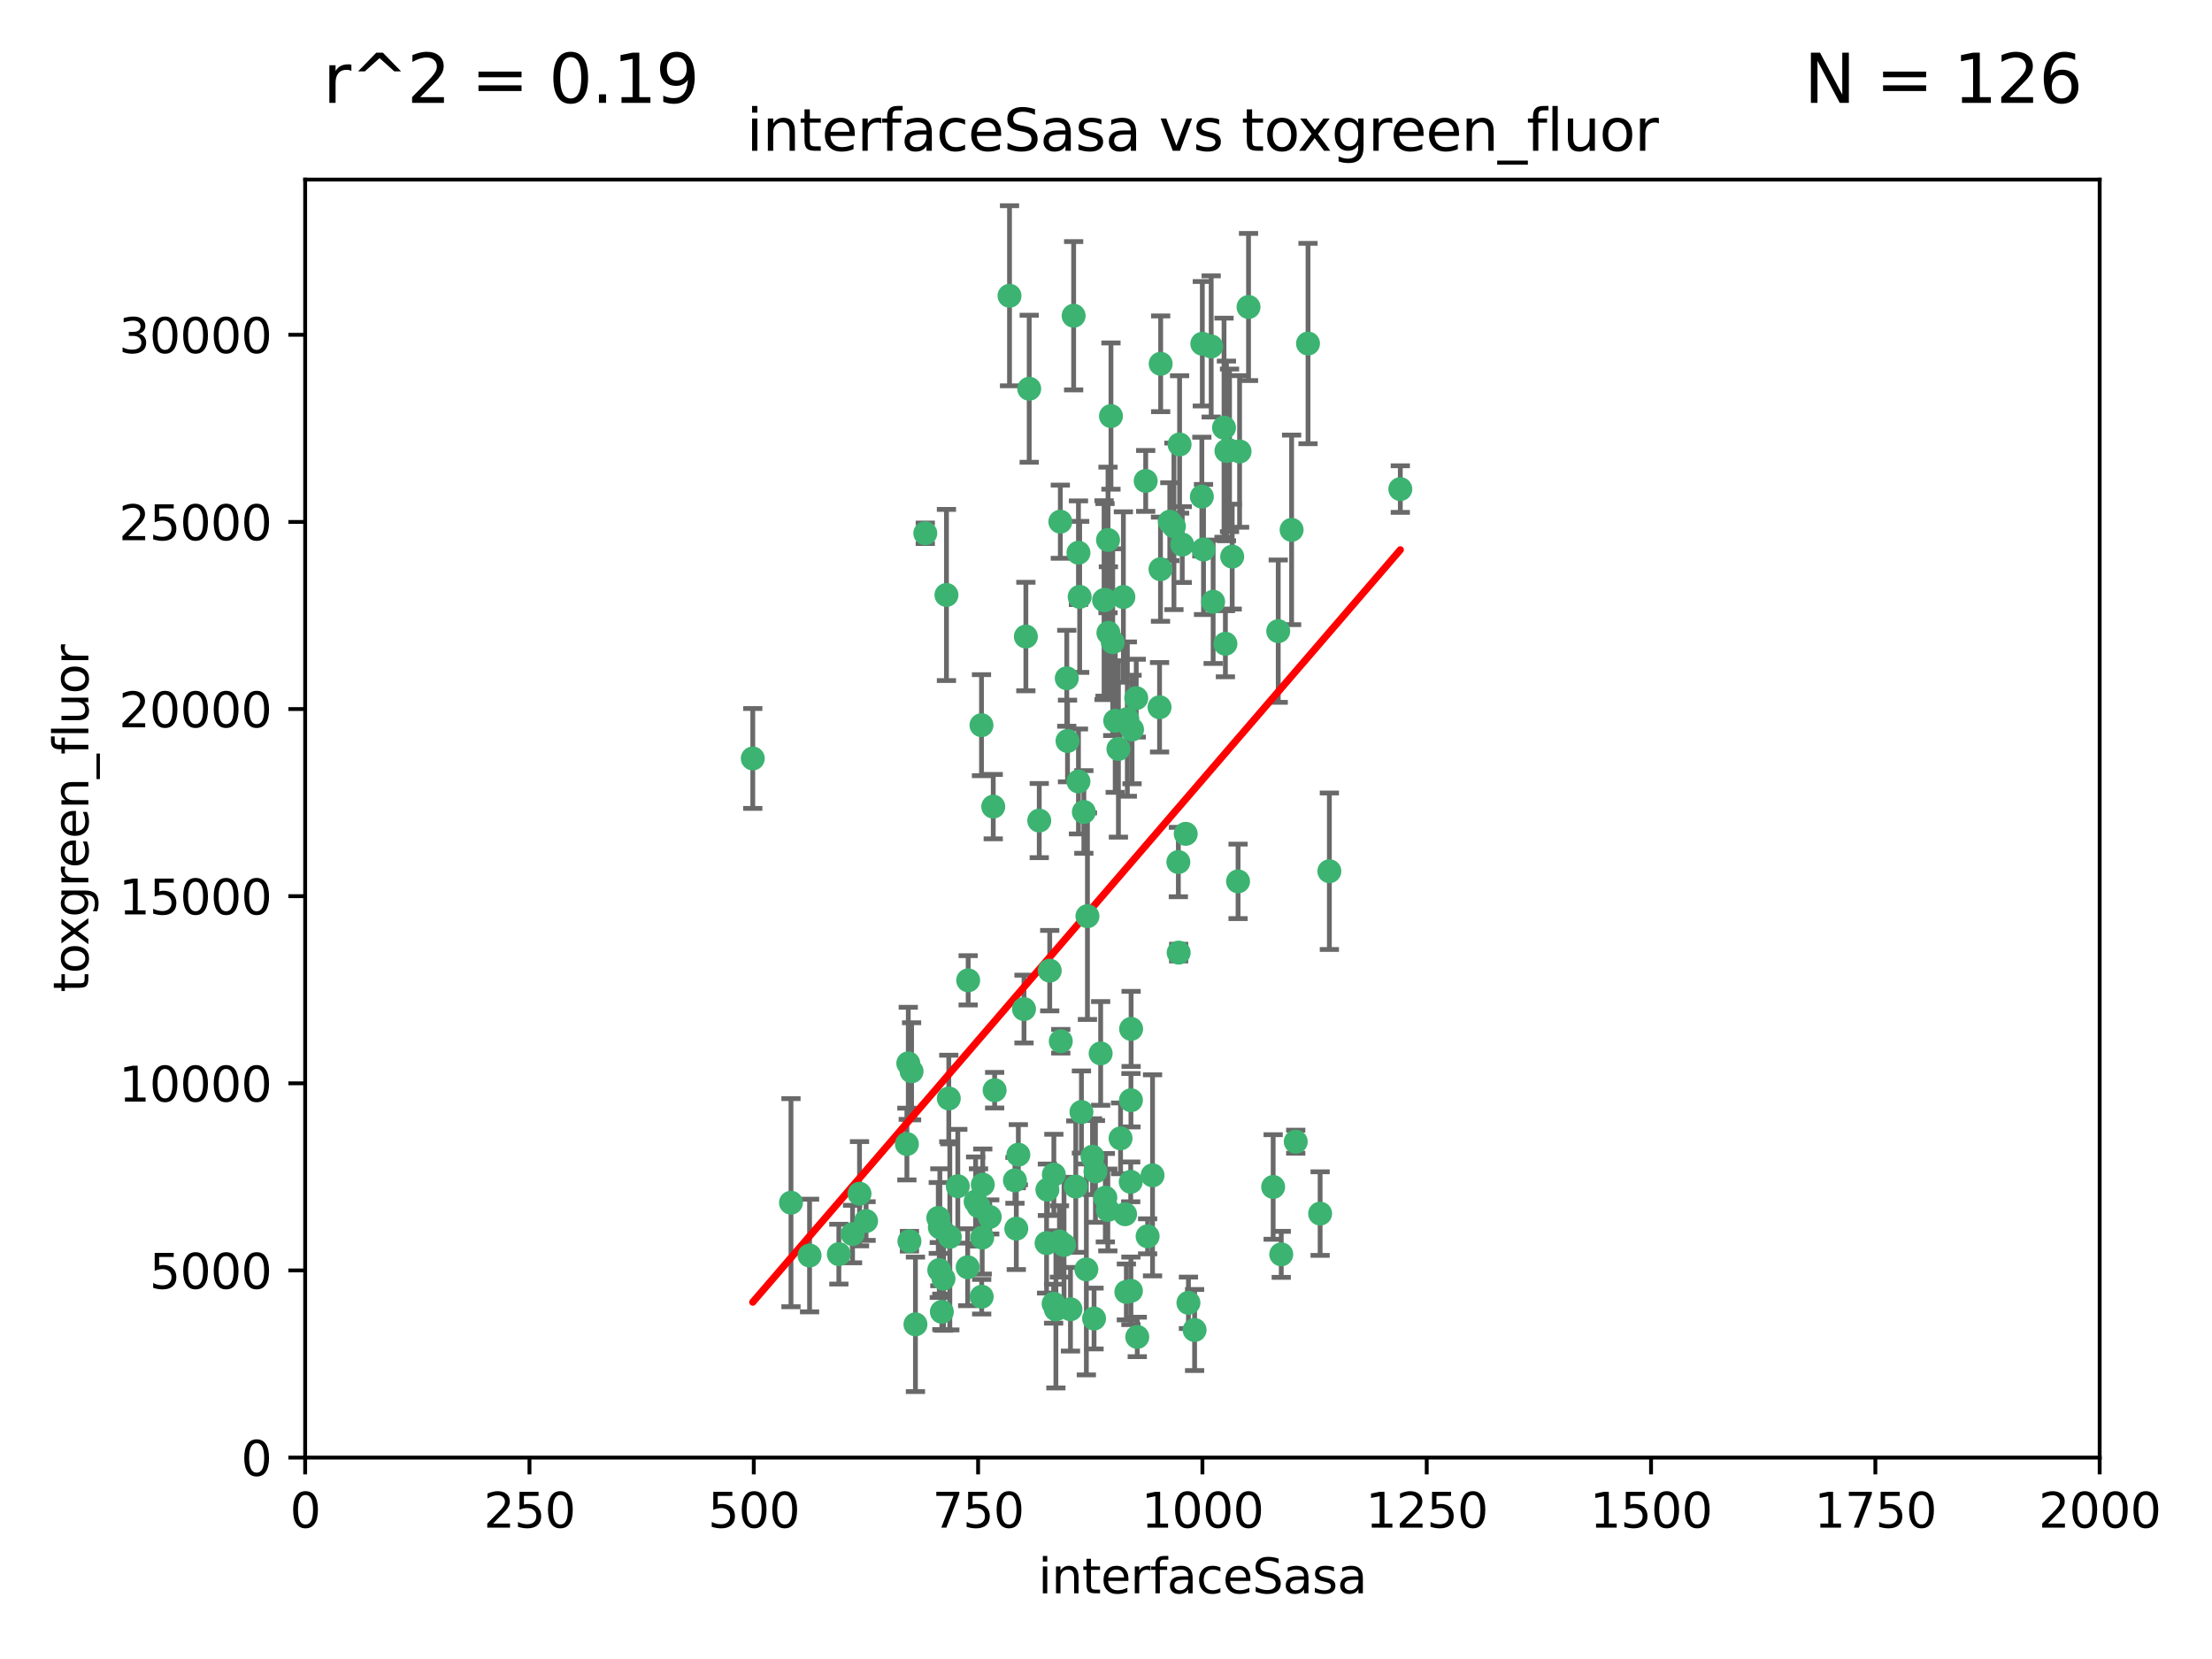 <?xml version="1.0" encoding="utf-8" standalone="no"?>
<!DOCTYPE svg PUBLIC "-//W3C//DTD SVG 1.1//EN"
  "http://www.w3.org/Graphics/SVG/1.1/DTD/svg11.dtd">
<svg xmlns:xlink="http://www.w3.org/1999/xlink" width="460.8pt" height="345.6pt" viewBox="0 0 460.8 345.6" xmlns="http://www.w3.org/2000/svg" version="1.1">
 <defs>
  <style type="text/css">*{stroke-linejoin: round; stroke-linecap: butt}</style>
 </defs>
 <g id="figure_1">
  <g id="patch_1">
   <path d="M 0 345.6 
L 460.8 345.6 
L 460.8 0 
L 0 0 
z
" style="fill: #ffffff"/>
  </g>
  <g id="axes_1">
   <g id="patch_2">
    <path d="M 63.571 303.64 
L 437.4 303.64 
L 437.4 37.411 
L 63.571 37.411 
z
" style="fill: #ffffff"/>
   </g>
   <g id="PathCollection_1">
    <defs>
     <path id="m33a803262e" d="M 0 1.118 
C 0.297 1.118 0.581 1 0.791 0.791 
C 1 0.581 1.118 0.297 1.118 0 
C 1.118 -0.297 1 -0.581 0.791 -0.791 
C 0.581 -1 0.297 -1.118 0 -1.118 
C -0.297 -1.118 -0.581 -1 -0.791 -0.791 
C -1 -0.581 -1.118 -0.297 -1.118 0 
C -1.118 0.297 -1 0.581 -0.791 0.791 
C -0.581 1 -0.297 1.118 0 1.118 
z
" style="stroke: #3cb371"/>
    </defs>
    <g clip-path="url(#padd33e54b4)">
     <use xlink:href="#m33a803262e" x="243.693" y="108.677" style="fill: #3cb371; stroke: #3cb371"/>
     <use xlink:href="#m33a803262e" x="272.484" y="71.562" style="fill: #3cb371; stroke: #3cb371"/>
     <use xlink:href="#m33a803262e" x="231.435" y="86.676" style="fill: #3cb371; stroke: #3cb371"/>
     <use xlink:href="#m33a803262e" x="266.28" y="131.48" style="fill: #3cb371; stroke: #3cb371"/>
     <use xlink:href="#m33a803262e" x="250.716" y="114.467" style="fill: #3cb371; stroke: #3cb371"/>
     <use xlink:href="#m33a803262e" x="269.065" y="110.38" style="fill: #3cb371; stroke: #3cb371"/>
     <use xlink:href="#m33a803262e" x="254.987" y="89.097" style="fill: #3cb371; stroke: #3cb371"/>
     <use xlink:href="#m33a803262e" x="220.886" y="108.676" style="fill: #3cb371; stroke: #3cb371"/>
     <use xlink:href="#m33a803262e" x="214.404" y="80.98" style="fill: #3cb371; stroke: #3cb371"/>
     <use xlink:href="#m33a803262e" x="174.75" y="261.259" style="fill: #3cb371; stroke: #3cb371"/>
     <use xlink:href="#m33a803262e" x="241.787" y="75.786" style="fill: #3cb371; stroke: #3cb371"/>
     <use xlink:href="#m33a803262e" x="252.721" y="125.356" style="fill: #3cb371; stroke: #3cb371"/>
     <use xlink:href="#m33a803262e" x="252.312" y="72.167" style="fill: #3cb371; stroke: #3cb371"/>
     <use xlink:href="#m33a803262e" x="258.229" y="94.046" style="fill: #3cb371; stroke: #3cb371"/>
     <use xlink:href="#m33a803262e" x="223.66" y="65.773" style="fill: #3cb371; stroke: #3cb371"/>
     <use xlink:href="#m33a803262e" x="232.987" y="156.019" style="fill: #3cb371; stroke: #3cb371"/>
     <use xlink:href="#m33a803262e" x="241.557" y="147.335" style="fill: #3cb371; stroke: #3cb371"/>
     <use xlink:href="#m33a803262e" x="230.194" y="124.965" style="fill: #3cb371; stroke: #3cb371"/>
     <use xlink:href="#m33a803262e" x="246.284" y="113.441" style="fill: #3cb371; stroke: #3cb371"/>
     <use xlink:href="#m33a803262e" x="255.489" y="93.933" style="fill: #3cb371; stroke: #3cb371"/>
     <use xlink:href="#m33a803262e" x="256.689" y="115.953" style="fill: #3cb371; stroke: #3cb371"/>
     <use xlink:href="#m33a803262e" x="244.553" y="109.646" style="fill: #3cb371; stroke: #3cb371"/>
     <use xlink:href="#m33a803262e" x="250.368" y="103.453" style="fill: #3cb371; stroke: #3cb371"/>
     <use xlink:href="#m33a803262e" x="229.286" y="219.448" style="fill: #3cb371; stroke: #3cb371"/>
     <use xlink:href="#m33a803262e" x="232.318" y="150.153" style="fill: #3cb371; stroke: #3cb371"/>
     <use xlink:href="#m33a803262e" x="256.134" y="93.812" style="fill: #3cb371; stroke: #3cb371"/>
     <use xlink:href="#m33a803262e" x="234.02" y="124.367" style="fill: #3cb371; stroke: #3cb371"/>
     <use xlink:href="#m33a803262e" x="216.495" y="170.94" style="fill: #3cb371; stroke: #3cb371"/>
     <use xlink:href="#m33a803262e" x="238.669" y="100.184" style="fill: #3cb371; stroke: #3cb371"/>
     <use xlink:href="#m33a803262e" x="241.753" y="118.577" style="fill: #3cb371; stroke: #3cb371"/>
     <use xlink:href="#m33a803262e" x="245.731" y="92.588" style="fill: #3cb371; stroke: #3cb371"/>
     <use xlink:href="#m33a803262e" x="266.908" y="261.303" style="fill: #3cb371; stroke: #3cb371"/>
     <use xlink:href="#m33a803262e" x="222.381" y="154.361" style="fill: #3cb371; stroke: #3cb371"/>
     <use xlink:href="#m33a803262e" x="269.927" y="237.833" style="fill: #3cb371; stroke: #3cb371"/>
     <use xlink:href="#m33a803262e" x="240.095" y="244.844" style="fill: #3cb371; stroke: #3cb371"/>
     <use xlink:href="#m33a803262e" x="291.711" y="101.886" style="fill: #3cb371; stroke: #3cb371"/>
     <use xlink:href="#m33a803262e" x="224.916" y="124.337" style="fill: #3cb371; stroke: #3cb371"/>
     <use xlink:href="#m33a803262e" x="260.091" y="63.953" style="fill: #3cb371; stroke: #3cb371"/>
     <use xlink:href="#m33a803262e" x="250.465" y="71.61" style="fill: #3cb371; stroke: #3cb371"/>
     <use xlink:href="#m33a803262e" x="204.462" y="151.067" style="fill: #3cb371; stroke: #3cb371"/>
     <use xlink:href="#m33a803262e" x="218.677" y="202.203" style="fill: #3cb371; stroke: #3cb371"/>
     <use xlink:href="#m33a803262e" x="201.688" y="204.22" style="fill: #3cb371; stroke: #3cb371"/>
     <use xlink:href="#m33a803262e" x="204.731" y="246.787" style="fill: #3cb371; stroke: #3cb371"/>
     <use xlink:href="#m33a803262e" x="228.204" y="244.026" style="fill: #3cb371; stroke: #3cb371"/>
     <use xlink:href="#m33a803262e" x="231.802" y="133.776" style="fill: #3cb371; stroke: #3cb371"/>
     <use xlink:href="#m33a803262e" x="192.753" y="111.087" style="fill: #3cb371; stroke: #3cb371"/>
     <use xlink:href="#m33a803262e" x="222.228" y="141.297" style="fill: #3cb371; stroke: #3cb371"/>
     <use xlink:href="#m33a803262e" x="230.822" y="112.487" style="fill: #3cb371; stroke: #3cb371"/>
     <use xlink:href="#m33a803262e" x="210.301" y="61.614" style="fill: #3cb371; stroke: #3cb371"/>
     <use xlink:href="#m33a803262e" x="224.662" y="162.792" style="fill: #3cb371; stroke: #3cb371"/>
     <use xlink:href="#m33a803262e" x="204.503" y="270.13" style="fill: #3cb371; stroke: #3cb371"/>
     <use xlink:href="#m33a803262e" x="275.007" y="252.814" style="fill: #3cb371; stroke: #3cb371"/>
     <use xlink:href="#m33a803262e" x="236.699" y="145.439" style="fill: #3cb371; stroke: #3cb371"/>
     <use xlink:href="#m33a803262e" x="219.534" y="244.691" style="fill: #3cb371; stroke: #3cb371"/>
     <use xlink:href="#m33a803262e" x="255.273" y="134.104" style="fill: #3cb371; stroke: #3cb371"/>
     <use xlink:href="#m33a803262e" x="265.222" y="247.267" style="fill: #3cb371; stroke: #3cb371"/>
     <use xlink:href="#m33a803262e" x="179.053" y="248.674" style="fill: #3cb371; stroke: #3cb371"/>
     <use xlink:href="#m33a803262e" x="230.901" y="131.829" style="fill: #3cb371; stroke: #3cb371"/>
     <use xlink:href="#m33a803262e" x="234.375" y="252.941" style="fill: #3cb371; stroke: #3cb371"/>
     <use xlink:href="#m33a803262e" x="221.654" y="259.35" style="fill: #3cb371; stroke: #3cb371"/>
     <use xlink:href="#m33a803262e" x="212.14" y="240.543" style="fill: #3cb371; stroke: #3cb371"/>
     <use xlink:href="#m33a803262e" x="239.071" y="257.545" style="fill: #3cb371; stroke: #3cb371"/>
     <use xlink:href="#m33a803262e" x="213.706" y="132.603" style="fill: #3cb371; stroke: #3cb371"/>
     <use xlink:href="#m33a803262e" x="195.666" y="264.57" style="fill: #3cb371; stroke: #3cb371"/>
     <use xlink:href="#m33a803262e" x="245.473" y="179.579" style="fill: #3cb371; stroke: #3cb371"/>
     <use xlink:href="#m33a803262e" x="206.91" y="168.036" style="fill: #3cb371; stroke: #3cb371"/>
     <use xlink:href="#m33a803262e" x="235.596" y="229.198" style="fill: #3cb371; stroke: #3cb371"/>
     <use xlink:href="#m33a803262e" x="247.573" y="271.4" style="fill: #3cb371; stroke: #3cb371"/>
     <use xlink:href="#m33a803262e" x="226.534" y="190.856" style="fill: #3cb371; stroke: #3cb371"/>
     <use xlink:href="#m33a803262e" x="230.779" y="252.059" style="fill: #3cb371; stroke: #3cb371"/>
     <use xlink:href="#m33a803262e" x="224.106" y="247.195" style="fill: #3cb371; stroke: #3cb371"/>
     <use xlink:href="#m33a803262e" x="235.59" y="268.906" style="fill: #3cb371; stroke: #3cb371"/>
     <use xlink:href="#m33a803262e" x="220.703" y="258.613" style="fill: #3cb371; stroke: #3cb371"/>
     <use xlink:href="#m33a803262e" x="201.587" y="263.993" style="fill: #3cb371; stroke: #3cb371"/>
     <use xlink:href="#m33a803262e" x="224.662" y="115.142" style="fill: #3cb371; stroke: #3cb371"/>
     <use xlink:href="#m33a803262e" x="211.714" y="255.952" style="fill: #3cb371; stroke: #3cb371"/>
     <use xlink:href="#m33a803262e" x="236.912" y="278.508" style="fill: #3cb371; stroke: #3cb371"/>
     <use xlink:href="#m33a803262e" x="203.841" y="251.277" style="fill: #3cb371; stroke: #3cb371"/>
     <use xlink:href="#m33a803262e" x="219.488" y="271.584" style="fill: #3cb371; stroke: #3cb371"/>
     <use xlink:href="#m33a803262e" x="196.206" y="273.278" style="fill: #3cb371; stroke: #3cb371"/>
     <use xlink:href="#m33a803262e" x="189.211" y="221.508" style="fill: #3cb371; stroke: #3cb371"/>
     <use xlink:href="#m33a803262e" x="226.308" y="264.442" style="fill: #3cb371; stroke: #3cb371"/>
     <use xlink:href="#m33a803262e" x="188.922" y="238.323" style="fill: #3cb371; stroke: #3cb371"/>
     <use xlink:href="#m33a803262e" x="203.241" y="250.302" style="fill: #3cb371; stroke: #3cb371"/>
     <use xlink:href="#m33a803262e" x="233.433" y="237.139" style="fill: #3cb371; stroke: #3cb371"/>
     <use xlink:href="#m33a803262e" x="245.536" y="198.449" style="fill: #3cb371; stroke: #3cb371"/>
     <use xlink:href="#m33a803262e" x="196.546" y="266.371" style="fill: #3cb371; stroke: #3cb371"/>
     <use xlink:href="#m33a803262e" x="195.462" y="253.724" style="fill: #3cb371; stroke: #3cb371"/>
     <use xlink:href="#m33a803262e" x="206.181" y="253.509" style="fill: #3cb371; stroke: #3cb371"/>
     <use xlink:href="#m33a803262e" x="248.859" y="277.063" style="fill: #3cb371; stroke: #3cb371"/>
     <use xlink:href="#m33a803262e" x="220.981" y="216.908" style="fill: #3cb371; stroke: #3cb371"/>
     <use xlink:href="#m33a803262e" x="195.787" y="255.666" style="fill: #3cb371; stroke: #3cb371"/>
     <use xlink:href="#m33a803262e" x="213.318" y="210.208" style="fill: #3cb371; stroke: #3cb371"/>
     <use xlink:href="#m33a803262e" x="235.826" y="151.97" style="fill: #3cb371; stroke: #3cb371"/>
     <use xlink:href="#m33a803262e" x="276.932" y="181.494" style="fill: #3cb371; stroke: #3cb371"/>
     <use xlink:href="#m33a803262e" x="189.452" y="258.565" style="fill: #3cb371; stroke: #3cb371"/>
     <use xlink:href="#m33a803262e" x="204.611" y="257.812" style="fill: #3cb371; stroke: #3cb371"/>
     <use xlink:href="#m33a803262e" x="257.91" y="183.606" style="fill: #3cb371; stroke: #3cb371"/>
     <use xlink:href="#m33a803262e" x="218.192" y="247.85" style="fill: #3cb371; stroke: #3cb371"/>
     <use xlink:href="#m33a803262e" x="247.005" y="173.704" style="fill: #3cb371; stroke: #3cb371"/>
     <use xlink:href="#m33a803262e" x="229.998" y="125.024" style="fill: #3cb371; stroke: #3cb371"/>
     <use xlink:href="#m33a803262e" x="219.963" y="272.768" style="fill: #3cb371; stroke: #3cb371"/>
     <use xlink:href="#m33a803262e" x="177.602" y="257.076" style="fill: #3cb371; stroke: #3cb371"/>
     <use xlink:href="#m33a803262e" x="189.899" y="223.176" style="fill: #3cb371; stroke: #3cb371"/>
     <use xlink:href="#m33a803262e" x="227.589" y="240.958" style="fill: #3cb371; stroke: #3cb371"/>
     <use xlink:href="#m33a803262e" x="227.91" y="274.674" style="fill: #3cb371; stroke: #3cb371"/>
     <use xlink:href="#m33a803262e" x="180.421" y="254.362" style="fill: #3cb371; stroke: #3cb371"/>
     <use xlink:href="#m33a803262e" x="197.864" y="257.661" style="fill: #3cb371; stroke: #3cb371"/>
     <use xlink:href="#m33a803262e" x="190.705" y="275.887" style="fill: #3cb371; stroke: #3cb371"/>
     <use xlink:href="#m33a803262e" x="235.63" y="214.339" style="fill: #3cb371; stroke: #3cb371"/>
     <use xlink:href="#m33a803262e" x="234.846" y="149.795" style="fill: #3cb371; stroke: #3cb371"/>
     <use xlink:href="#m33a803262e" x="234.641" y="269.137" style="fill: #3cb371; stroke: #3cb371"/>
     <use xlink:href="#m33a803262e" x="168.647" y="261.551" style="fill: #3cb371; stroke: #3cb371"/>
     <use xlink:href="#m33a803262e" x="223" y="272.741" style="fill: #3cb371; stroke: #3cb371"/>
     <use xlink:href="#m33a803262e" x="197.163" y="123.943" style="fill: #3cb371; stroke: #3cb371"/>
     <use xlink:href="#m33a803262e" x="225.284" y="231.646" style="fill: #3cb371; stroke: #3cb371"/>
     <use xlink:href="#m33a803262e" x="218.019" y="258.966" style="fill: #3cb371; stroke: #3cb371"/>
     <use xlink:href="#m33a803262e" x="225.785" y="169.147" style="fill: #3cb371; stroke: #3cb371"/>
     <use xlink:href="#m33a803262e" x="211.432" y="245.892" style="fill: #3cb371; stroke: #3cb371"/>
     <use xlink:href="#m33a803262e" x="199.529" y="247.114" style="fill: #3cb371; stroke: #3cb371"/>
     <use xlink:href="#m33a803262e" x="235.549" y="246.204" style="fill: #3cb371; stroke: #3cb371"/>
     <use xlink:href="#m33a803262e" x="197.651" y="228.828" style="fill: #3cb371; stroke: #3cb371"/>
     <use xlink:href="#m33a803262e" x="207.202" y="227.107" style="fill: #3cb371; stroke: #3cb371"/>
     <use xlink:href="#m33a803262e" x="156.817" y="157.999" style="fill: #3cb371; stroke: #3cb371"/>
     <use xlink:href="#m33a803262e" x="164.776" y="250.544" style="fill: #3cb371; stroke: #3cb371"/>
     <use xlink:href="#m33a803262e" x="230.263" y="249.505" style="fill: #3cb371; stroke: #3cb371"/>
    </g>
   </g>
   <g id="matplotlib.axis_1">
    <g id="xtick_1">
     <g id="line2d_1">
      <defs>
       <path id="mf6daf07936" d="M 0 0 
L 0 3.5 
" style="stroke: #000000; stroke-width: 0.8"/>
      </defs>
      <g>
       <use xlink:href="#mf6daf07936" x="63.571" y="303.64" style="stroke: #000000; stroke-width: 0.8"/>
      </g>
     </g>
     <g id="text_1">
      <!-- 0 -->
      <g transform="translate(60.39 318.238)scale(0.1 -0.1)">
       <defs>
        <path id="DejaVuSans-30" d="M 2034 4250 
Q 1547 4250 1301 3770 
Q 1056 3291 1056 2328 
Q 1056 1369 1301 889 
Q 1547 409 2034 409 
Q 2525 409 2770 889 
Q 3016 1369 3016 2328 
Q 3016 3291 2770 3770 
Q 2525 4250 2034 4250 
z
M 2034 4750 
Q 2819 4750 3233 4129 
Q 3647 3509 3647 2328 
Q 3647 1150 3233 529 
Q 2819 -91 2034 -91 
Q 1250 -91 836 529 
Q 422 1150 422 2328 
Q 422 3509 836 4129 
Q 1250 4750 2034 4750 
z
" transform="scale(0.016)"/>
       </defs>
       <use xlink:href="#DejaVuSans-30"/>
      </g>
     </g>
    </g>
    <g id="xtick_2">
     <g id="line2d_2">
      <g>
       <use xlink:href="#mf6daf07936" x="110.3" y="303.64" style="stroke: #000000; stroke-width: 0.8"/>
      </g>
     </g>
     <g id="text_2">
      <!-- 250 -->
      <g transform="translate(100.756 318.238)scale(0.1 -0.1)">
       <defs>
        <path id="DejaVuSans-32" d="M 1228 531 
L 3431 531 
L 3431 0 
L 469 0 
L 469 531 
Q 828 903 1448 1529 
Q 2069 2156 2228 2338 
Q 2531 2678 2651 2914 
Q 2772 3150 2772 3378 
Q 2772 3750 2511 3984 
Q 2250 4219 1831 4219 
Q 1534 4219 1204 4116 
Q 875 4013 500 3803 
L 500 4441 
Q 881 4594 1212 4672 
Q 1544 4750 1819 4750 
Q 2544 4750 2975 4387 
Q 3406 4025 3406 3419 
Q 3406 3131 3298 2873 
Q 3191 2616 2906 2266 
Q 2828 2175 2409 1742 
Q 1991 1309 1228 531 
z
" transform="scale(0.016)"/>
        <path id="DejaVuSans-35" d="M 691 4666 
L 3169 4666 
L 3169 4134 
L 1269 4134 
L 1269 2991 
Q 1406 3038 1543 3061 
Q 1681 3084 1819 3084 
Q 2600 3084 3056 2656 
Q 3513 2228 3513 1497 
Q 3513 744 3044 326 
Q 2575 -91 1722 -91 
Q 1428 -91 1123 -41 
Q 819 9 494 109 
L 494 744 
Q 775 591 1075 516 
Q 1375 441 1709 441 
Q 2250 441 2565 725 
Q 2881 1009 2881 1497 
Q 2881 1984 2565 2268 
Q 2250 2553 1709 2553 
Q 1456 2553 1204 2497 
Q 953 2441 691 2322 
L 691 4666 
z
" transform="scale(0.016)"/>
       </defs>
       <use xlink:href="#DejaVuSans-32"/>
       <use xlink:href="#DejaVuSans-35" x="63.623"/>
       <use xlink:href="#DejaVuSans-30" x="127.246"/>
      </g>
     </g>
    </g>
    <g id="xtick_3">
     <g id="line2d_3">
      <g>
       <use xlink:href="#mf6daf07936" x="157.028" y="303.64" style="stroke: #000000; stroke-width: 0.8"/>
      </g>
     </g>
     <g id="text_3">
      <!-- 500 -->
      <g transform="translate(147.485 318.238)scale(0.1 -0.1)">
       <use xlink:href="#DejaVuSans-35"/>
       <use xlink:href="#DejaVuSans-30" x="63.623"/>
       <use xlink:href="#DejaVuSans-30" x="127.246"/>
      </g>
     </g>
    </g>
    <g id="xtick_4">
     <g id="line2d_4">
      <g>
       <use xlink:href="#mf6daf07936" x="203.757" y="303.64" style="stroke: #000000; stroke-width: 0.8"/>
      </g>
     </g>
     <g id="text_4">
      <!-- 750 -->
      <g transform="translate(194.213 318.238)scale(0.1 -0.1)">
       <defs>
        <path id="DejaVuSans-37" d="M 525 4666 
L 3525 4666 
L 3525 4397 
L 1831 0 
L 1172 0 
L 2766 4134 
L 525 4134 
L 525 4666 
z
" transform="scale(0.016)"/>
       </defs>
       <use xlink:href="#DejaVuSans-37"/>
       <use xlink:href="#DejaVuSans-35" x="63.623"/>
       <use xlink:href="#DejaVuSans-30" x="127.246"/>
      </g>
     </g>
    </g>
    <g id="xtick_5">
     <g id="line2d_5">
      <g>
       <use xlink:href="#mf6daf07936" x="250.486" y="303.64" style="stroke: #000000; stroke-width: 0.8"/>
      </g>
     </g>
     <g id="text_5">
      <!-- 1000 -->
      <g transform="translate(237.761 318.238)scale(0.1 -0.1)">
       <defs>
        <path id="DejaVuSans-31" d="M 794 531 
L 1825 531 
L 1825 4091 
L 703 3866 
L 703 4441 
L 1819 4666 
L 2450 4666 
L 2450 531 
L 3481 531 
L 3481 0 
L 794 0 
L 794 531 
z
" transform="scale(0.016)"/>
       </defs>
       <use xlink:href="#DejaVuSans-31"/>
       <use xlink:href="#DejaVuSans-30" x="63.623"/>
       <use xlink:href="#DejaVuSans-30" x="127.246"/>
       <use xlink:href="#DejaVuSans-30" x="190.869"/>
      </g>
     </g>
    </g>
    <g id="xtick_6">
     <g id="line2d_6">
      <g>
       <use xlink:href="#mf6daf07936" x="297.214" y="303.64" style="stroke: #000000; stroke-width: 0.8"/>
      </g>
     </g>
     <g id="text_6">
      <!-- 1250 -->
      <g transform="translate(284.489 318.238)scale(0.1 -0.1)">
       <use xlink:href="#DejaVuSans-31"/>
       <use xlink:href="#DejaVuSans-32" x="63.623"/>
       <use xlink:href="#DejaVuSans-35" x="127.246"/>
       <use xlink:href="#DejaVuSans-30" x="190.869"/>
      </g>
     </g>
    </g>
    <g id="xtick_7">
     <g id="line2d_7">
      <g>
       <use xlink:href="#mf6daf07936" x="343.943" y="303.64" style="stroke: #000000; stroke-width: 0.8"/>
      </g>
     </g>
     <g id="text_7">
      <!-- 1500 -->
      <g transform="translate(331.218 318.238)scale(0.1 -0.1)">
       <use xlink:href="#DejaVuSans-31"/>
       <use xlink:href="#DejaVuSans-35" x="63.623"/>
       <use xlink:href="#DejaVuSans-30" x="127.246"/>
       <use xlink:href="#DejaVuSans-30" x="190.869"/>
      </g>
     </g>
    </g>
    <g id="xtick_8">
     <g id="line2d_8">
      <g>
       <use xlink:href="#mf6daf07936" x="390.671" y="303.64" style="stroke: #000000; stroke-width: 0.8"/>
      </g>
     </g>
     <g id="text_8">
      <!-- 1750 -->
      <g transform="translate(377.946 318.238)scale(0.1 -0.1)">
       <use xlink:href="#DejaVuSans-31"/>
       <use xlink:href="#DejaVuSans-37" x="63.623"/>
       <use xlink:href="#DejaVuSans-35" x="127.246"/>
       <use xlink:href="#DejaVuSans-30" x="190.869"/>
      </g>
     </g>
    </g>
    <g id="xtick_9">
     <g id="line2d_9">
      <g>
       <use xlink:href="#mf6daf07936" x="437.4" y="303.64" style="stroke: #000000; stroke-width: 0.8"/>
      </g>
     </g>
     <g id="text_9">
      <!-- 2000 -->
      <g transform="translate(424.675 318.238)scale(0.1 -0.1)">
       <use xlink:href="#DejaVuSans-32"/>
       <use xlink:href="#DejaVuSans-30" x="63.623"/>
       <use xlink:href="#DejaVuSans-30" x="127.246"/>
       <use xlink:href="#DejaVuSans-30" x="190.869"/>
      </g>
     </g>
    </g>
    <g id="text_10">
     <!-- interfaceSasa -->
     <g transform="translate(216.279 331.917)scale(0.1 -0.1)">
      <defs>
       <path id="DejaVuSans-69" d="M 603 3500 
L 1178 3500 
L 1178 0 
L 603 0 
L 603 3500 
z
M 603 4863 
L 1178 4863 
L 1178 4134 
L 603 4134 
L 603 4863 
z
" transform="scale(0.016)"/>
       <path id="DejaVuSans-6e" d="M 3513 2113 
L 3513 0 
L 2938 0 
L 2938 2094 
Q 2938 2591 2744 2837 
Q 2550 3084 2163 3084 
Q 1697 3084 1428 2787 
Q 1159 2491 1159 1978 
L 1159 0 
L 581 0 
L 581 3500 
L 1159 3500 
L 1159 2956 
Q 1366 3272 1645 3428 
Q 1925 3584 2291 3584 
Q 2894 3584 3203 3211 
Q 3513 2838 3513 2113 
z
" transform="scale(0.016)"/>
       <path id="DejaVuSans-74" d="M 1172 4494 
L 1172 3500 
L 2356 3500 
L 2356 3053 
L 1172 3053 
L 1172 1153 
Q 1172 725 1289 603 
Q 1406 481 1766 481 
L 2356 481 
L 2356 0 
L 1766 0 
Q 1100 0 847 248 
Q 594 497 594 1153 
L 594 3053 
L 172 3053 
L 172 3500 
L 594 3500 
L 594 4494 
L 1172 4494 
z
" transform="scale(0.016)"/>
       <path id="DejaVuSans-65" d="M 3597 1894 
L 3597 1613 
L 953 1613 
Q 991 1019 1311 708 
Q 1631 397 2203 397 
Q 2534 397 2845 478 
Q 3156 559 3463 722 
L 3463 178 
Q 3153 47 2828 -22 
Q 2503 -91 2169 -91 
Q 1331 -91 842 396 
Q 353 884 353 1716 
Q 353 2575 817 3079 
Q 1281 3584 2069 3584 
Q 2775 3584 3186 3129 
Q 3597 2675 3597 1894 
z
M 3022 2063 
Q 3016 2534 2758 2815 
Q 2500 3097 2075 3097 
Q 1594 3097 1305 2825 
Q 1016 2553 972 2059 
L 3022 2063 
z
" transform="scale(0.016)"/>
       <path id="DejaVuSans-72" d="M 2631 2963 
Q 2534 3019 2420 3045 
Q 2306 3072 2169 3072 
Q 1681 3072 1420 2755 
Q 1159 2438 1159 1844 
L 1159 0 
L 581 0 
L 581 3500 
L 1159 3500 
L 1159 2956 
Q 1341 3275 1631 3429 
Q 1922 3584 2338 3584 
Q 2397 3584 2469 3576 
Q 2541 3569 2628 3553 
L 2631 2963 
z
" transform="scale(0.016)"/>
       <path id="DejaVuSans-66" d="M 2375 4863 
L 2375 4384 
L 1825 4384 
Q 1516 4384 1395 4259 
Q 1275 4134 1275 3809 
L 1275 3500 
L 2222 3500 
L 2222 3053 
L 1275 3053 
L 1275 0 
L 697 0 
L 697 3053 
L 147 3053 
L 147 3500 
L 697 3500 
L 697 3744 
Q 697 4328 969 4595 
Q 1241 4863 1831 4863 
L 2375 4863 
z
" transform="scale(0.016)"/>
       <path id="DejaVuSans-61" d="M 2194 1759 
Q 1497 1759 1228 1600 
Q 959 1441 959 1056 
Q 959 750 1161 570 
Q 1363 391 1709 391 
Q 2188 391 2477 730 
Q 2766 1069 2766 1631 
L 2766 1759 
L 2194 1759 
z
M 3341 1997 
L 3341 0 
L 2766 0 
L 2766 531 
Q 2569 213 2275 61 
Q 1981 -91 1556 -91 
Q 1019 -91 701 211 
Q 384 513 384 1019 
Q 384 1609 779 1909 
Q 1175 2209 1959 2209 
L 2766 2209 
L 2766 2266 
Q 2766 2663 2505 2880 
Q 2244 3097 1772 3097 
Q 1472 3097 1187 3025 
Q 903 2953 641 2809 
L 641 3341 
Q 956 3463 1253 3523 
Q 1550 3584 1831 3584 
Q 2591 3584 2966 3190 
Q 3341 2797 3341 1997 
z
" transform="scale(0.016)"/>
       <path id="DejaVuSans-63" d="M 3122 3366 
L 3122 2828 
Q 2878 2963 2633 3030 
Q 2388 3097 2138 3097 
Q 1578 3097 1268 2742 
Q 959 2388 959 1747 
Q 959 1106 1268 751 
Q 1578 397 2138 397 
Q 2388 397 2633 464 
Q 2878 531 3122 666 
L 3122 134 
Q 2881 22 2623 -34 
Q 2366 -91 2075 -91 
Q 1284 -91 818 406 
Q 353 903 353 1747 
Q 353 2603 823 3093 
Q 1294 3584 2113 3584 
Q 2378 3584 2631 3529 
Q 2884 3475 3122 3366 
z
" transform="scale(0.016)"/>
       <path id="DejaVuSans-53" d="M 3425 4513 
L 3425 3897 
Q 3066 4069 2747 4153 
Q 2428 4238 2131 4238 
Q 1616 4238 1336 4038 
Q 1056 3838 1056 3469 
Q 1056 3159 1242 3001 
Q 1428 2844 1947 2747 
L 2328 2669 
Q 3034 2534 3370 2195 
Q 3706 1856 3706 1288 
Q 3706 609 3251 259 
Q 2797 -91 1919 -91 
Q 1588 -91 1214 -16 
Q 841 59 441 206 
L 441 856 
Q 825 641 1194 531 
Q 1563 422 1919 422 
Q 2459 422 2753 634 
Q 3047 847 3047 1241 
Q 3047 1584 2836 1778 
Q 2625 1972 2144 2069 
L 1759 2144 
Q 1053 2284 737 2584 
Q 422 2884 422 3419 
Q 422 4038 858 4394 
Q 1294 4750 2059 4750 
Q 2388 4750 2728 4690 
Q 3069 4631 3425 4513 
z
" transform="scale(0.016)"/>
       <path id="DejaVuSans-73" d="M 2834 3397 
L 2834 2853 
Q 2591 2978 2328 3040 
Q 2066 3103 1784 3103 
Q 1356 3103 1142 2972 
Q 928 2841 928 2578 
Q 928 2378 1081 2264 
Q 1234 2150 1697 2047 
L 1894 2003 
Q 2506 1872 2764 1633 
Q 3022 1394 3022 966 
Q 3022 478 2636 193 
Q 2250 -91 1575 -91 
Q 1294 -91 989 -36 
Q 684 19 347 128 
L 347 722 
Q 666 556 975 473 
Q 1284 391 1588 391 
Q 1994 391 2212 530 
Q 2431 669 2431 922 
Q 2431 1156 2273 1281 
Q 2116 1406 1581 1522 
L 1381 1569 
Q 847 1681 609 1914 
Q 372 2147 372 2553 
Q 372 3047 722 3315 
Q 1072 3584 1716 3584 
Q 2034 3584 2315 3537 
Q 2597 3491 2834 3397 
z
" transform="scale(0.016)"/>
      </defs>
      <use xlink:href="#DejaVuSans-69"/>
      <use xlink:href="#DejaVuSans-6e" x="27.783"/>
      <use xlink:href="#DejaVuSans-74" x="91.162"/>
      <use xlink:href="#DejaVuSans-65" x="130.371"/>
      <use xlink:href="#DejaVuSans-72" x="191.895"/>
      <use xlink:href="#DejaVuSans-66" x="233.008"/>
      <use xlink:href="#DejaVuSans-61" x="268.213"/>
      <use xlink:href="#DejaVuSans-63" x="329.492"/>
      <use xlink:href="#DejaVuSans-65" x="384.473"/>
      <use xlink:href="#DejaVuSans-53" x="445.996"/>
      <use xlink:href="#DejaVuSans-61" x="509.473"/>
      <use xlink:href="#DejaVuSans-73" x="570.752"/>
      <use xlink:href="#DejaVuSans-61" x="622.852"/>
     </g>
    </g>
   </g>
   <g id="matplotlib.axis_2">
    <g id="ytick_1">
     <g id="line2d_10">
      <defs>
       <path id="m3531512aa6" d="M 0 0 
L -3.5 0 
" style="stroke: #000000; stroke-width: 0.8"/>
      </defs>
      <g>
       <use xlink:href="#m3531512aa6" x="63.571" y="303.64" style="stroke: #000000; stroke-width: 0.8"/>
      </g>
     </g>
     <g id="text_11">
      <!-- 0 -->
      <g transform="translate(50.209 307.439)scale(0.1 -0.1)">
       <use xlink:href="#DejaVuSans-30"/>
      </g>
     </g>
    </g>
    <g id="ytick_2">
     <g id="line2d_11">
      <g>
       <use xlink:href="#m3531512aa6" x="63.571" y="264.657" style="stroke: #000000; stroke-width: 0.8"/>
      </g>
     </g>
     <g id="text_12">
      <!-- 5000 -->
      <g transform="translate(31.121 268.457)scale(0.1 -0.1)">
       <use xlink:href="#DejaVuSans-35"/>
       <use xlink:href="#DejaVuSans-30" x="63.623"/>
       <use xlink:href="#DejaVuSans-30" x="127.246"/>
       <use xlink:href="#DejaVuSans-30" x="190.869"/>
      </g>
     </g>
    </g>
    <g id="ytick_3">
     <g id="line2d_12">
      <g>
       <use xlink:href="#m3531512aa6" x="63.571" y="225.675" style="stroke: #000000; stroke-width: 0.8"/>
      </g>
     </g>
     <g id="text_13">
      <!-- 10000 -->
      <g transform="translate(24.759 229.474)scale(0.1 -0.1)">
       <use xlink:href="#DejaVuSans-31"/>
       <use xlink:href="#DejaVuSans-30" x="63.623"/>
       <use xlink:href="#DejaVuSans-30" x="127.246"/>
       <use xlink:href="#DejaVuSans-30" x="190.869"/>
       <use xlink:href="#DejaVuSans-30" x="254.492"/>
      </g>
     </g>
    </g>
    <g id="ytick_4">
     <g id="line2d_13">
      <g>
       <use xlink:href="#m3531512aa6" x="63.571" y="186.692" style="stroke: #000000; stroke-width: 0.8"/>
      </g>
     </g>
     <g id="text_14">
      <!-- 15000 -->
      <g transform="translate(24.759 190.492)scale(0.1 -0.1)">
       <use xlink:href="#DejaVuSans-31"/>
       <use xlink:href="#DejaVuSans-35" x="63.623"/>
       <use xlink:href="#DejaVuSans-30" x="127.246"/>
       <use xlink:href="#DejaVuSans-30" x="190.869"/>
       <use xlink:href="#DejaVuSans-30" x="254.492"/>
      </g>
     </g>
    </g>
    <g id="ytick_5">
     <g id="line2d_14">
      <g>
       <use xlink:href="#m3531512aa6" x="63.571" y="147.71" style="stroke: #000000; stroke-width: 0.8"/>
      </g>
     </g>
     <g id="text_15">
      <!-- 20000 -->
      <g transform="translate(24.759 151.509)scale(0.1 -0.1)">
       <use xlink:href="#DejaVuSans-32"/>
       <use xlink:href="#DejaVuSans-30" x="63.623"/>
       <use xlink:href="#DejaVuSans-30" x="127.246"/>
       <use xlink:href="#DejaVuSans-30" x="190.869"/>
       <use xlink:href="#DejaVuSans-30" x="254.492"/>
      </g>
     </g>
    </g>
    <g id="ytick_6">
     <g id="line2d_15">
      <g>
       <use xlink:href="#m3531512aa6" x="63.571" y="108.727" style="stroke: #000000; stroke-width: 0.8"/>
      </g>
     </g>
     <g id="text_16">
      <!-- 25000 -->
      <g transform="translate(24.759 112.527)scale(0.1 -0.1)">
       <use xlink:href="#DejaVuSans-32"/>
       <use xlink:href="#DejaVuSans-35" x="63.623"/>
       <use xlink:href="#DejaVuSans-30" x="127.246"/>
       <use xlink:href="#DejaVuSans-30" x="190.869"/>
       <use xlink:href="#DejaVuSans-30" x="254.492"/>
      </g>
     </g>
    </g>
    <g id="ytick_7">
     <g id="line2d_16">
      <g>
       <use xlink:href="#m3531512aa6" x="63.571" y="69.745" style="stroke: #000000; stroke-width: 0.8"/>
      </g>
     </g>
     <g id="text_17">
      <!-- 30000 -->
      <g transform="translate(24.759 73.544)scale(0.1 -0.1)">
       <defs>
        <path id="DejaVuSans-33" d="M 2597 2516 
Q 3050 2419 3304 2112 
Q 3559 1806 3559 1356 
Q 3559 666 3084 287 
Q 2609 -91 1734 -91 
Q 1441 -91 1130 -33 
Q 819 25 488 141 
L 488 750 
Q 750 597 1062 519 
Q 1375 441 1716 441 
Q 2309 441 2620 675 
Q 2931 909 2931 1356 
Q 2931 1769 2642 2001 
Q 2353 2234 1838 2234 
L 1294 2234 
L 1294 2753 
L 1863 2753 
Q 2328 2753 2575 2939 
Q 2822 3125 2822 3475 
Q 2822 3834 2567 4026 
Q 2313 4219 1838 4219 
Q 1578 4219 1281 4162 
Q 984 4106 628 3988 
L 628 4550 
Q 988 4650 1302 4700 
Q 1616 4750 1894 4750 
Q 2613 4750 3031 4423 
Q 3450 4097 3450 3541 
Q 3450 3153 3228 2886 
Q 3006 2619 2597 2516 
z
" transform="scale(0.016)"/>
       </defs>
       <use xlink:href="#DejaVuSans-33"/>
       <use xlink:href="#DejaVuSans-30" x="63.623"/>
       <use xlink:href="#DejaVuSans-30" x="127.246"/>
       <use xlink:href="#DejaVuSans-30" x="190.869"/>
       <use xlink:href="#DejaVuSans-30" x="254.492"/>
      </g>
     </g>
    </g>
    <g id="text_18">
     <!-- toxgreen_fluor -->
     <g transform="translate(18.401 206.72)rotate(-90)scale(0.1 -0.1)">
      <defs>
       <path id="DejaVuSans-6f" d="M 1959 3097 
Q 1497 3097 1228 2736 
Q 959 2375 959 1747 
Q 959 1119 1226 758 
Q 1494 397 1959 397 
Q 2419 397 2687 759 
Q 2956 1122 2956 1747 
Q 2956 2369 2687 2733 
Q 2419 3097 1959 3097 
z
M 1959 3584 
Q 2709 3584 3137 3096 
Q 3566 2609 3566 1747 
Q 3566 888 3137 398 
Q 2709 -91 1959 -91 
Q 1206 -91 779 398 
Q 353 888 353 1747 
Q 353 2609 779 3096 
Q 1206 3584 1959 3584 
z
" transform="scale(0.016)"/>
       <path id="DejaVuSans-78" d="M 3513 3500 
L 2247 1797 
L 3578 0 
L 2900 0 
L 1881 1375 
L 863 0 
L 184 0 
L 1544 1831 
L 300 3500 
L 978 3500 
L 1906 2253 
L 2834 3500 
L 3513 3500 
z
" transform="scale(0.016)"/>
       <path id="DejaVuSans-67" d="M 2906 1791 
Q 2906 2416 2648 2759 
Q 2391 3103 1925 3103 
Q 1463 3103 1205 2759 
Q 947 2416 947 1791 
Q 947 1169 1205 825 
Q 1463 481 1925 481 
Q 2391 481 2648 825 
Q 2906 1169 2906 1791 
z
M 3481 434 
Q 3481 -459 3084 -895 
Q 2688 -1331 1869 -1331 
Q 1566 -1331 1297 -1286 
Q 1028 -1241 775 -1147 
L 775 -588 
Q 1028 -725 1275 -790 
Q 1522 -856 1778 -856 
Q 2344 -856 2625 -561 
Q 2906 -266 2906 331 
L 2906 616 
Q 2728 306 2450 153 
Q 2172 0 1784 0 
Q 1141 0 747 490 
Q 353 981 353 1791 
Q 353 2603 747 3093 
Q 1141 3584 1784 3584 
Q 2172 3584 2450 3431 
Q 2728 3278 2906 2969 
L 2906 3500 
L 3481 3500 
L 3481 434 
z
" transform="scale(0.016)"/>
       <path id="DejaVuSans-5f" d="M 3263 -1063 
L 3263 -1509 
L -63 -1509 
L -63 -1063 
L 3263 -1063 
z
" transform="scale(0.016)"/>
       <path id="DejaVuSans-6c" d="M 603 4863 
L 1178 4863 
L 1178 0 
L 603 0 
L 603 4863 
z
" transform="scale(0.016)"/>
       <path id="DejaVuSans-75" d="M 544 1381 
L 544 3500 
L 1119 3500 
L 1119 1403 
Q 1119 906 1312 657 
Q 1506 409 1894 409 
Q 2359 409 2629 706 
Q 2900 1003 2900 1516 
L 2900 3500 
L 3475 3500 
L 3475 0 
L 2900 0 
L 2900 538 
Q 2691 219 2414 64 
Q 2138 -91 1772 -91 
Q 1169 -91 856 284 
Q 544 659 544 1381 
z
M 1991 3584 
L 1991 3584 
z
" transform="scale(0.016)"/>
      </defs>
      <use xlink:href="#DejaVuSans-74"/>
      <use xlink:href="#DejaVuSans-6f" x="39.209"/>
      <use xlink:href="#DejaVuSans-78" x="97.266"/>
      <use xlink:href="#DejaVuSans-67" x="156.445"/>
      <use xlink:href="#DejaVuSans-72" x="219.922"/>
      <use xlink:href="#DejaVuSans-65" x="258.785"/>
      <use xlink:href="#DejaVuSans-65" x="320.309"/>
      <use xlink:href="#DejaVuSans-6e" x="381.832"/>
      <use xlink:href="#DejaVuSans-5f" x="445.211"/>
      <use xlink:href="#DejaVuSans-66" x="495.211"/>
      <use xlink:href="#DejaVuSans-6c" x="530.416"/>
      <use xlink:href="#DejaVuSans-75" x="558.199"/>
      <use xlink:href="#DejaVuSans-6f" x="621.578"/>
      <use xlink:href="#DejaVuSans-72" x="682.76"/>
     </g>
    </g>
   </g>
   <g id="LineCollection_1">
    <path d="M 243.693 116.797 
L 243.693 100.557 
" clip-path="url(#padd33e54b4)" style="fill: none; stroke: #696969"/>
    <path d="M 272.484 92.434 
L 272.484 50.691 
" clip-path="url(#padd33e54b4)" style="fill: none; stroke: #696969"/>
    <path d="M 231.435 101.908 
L 231.435 71.444 
" clip-path="url(#padd33e54b4)" style="fill: none; stroke: #696969"/>
    <path d="M 266.28 146.307 
L 266.28 116.654 
" clip-path="url(#padd33e54b4)" style="fill: none; stroke: #696969"/>
    <path d="M 250.716 128.017 
L 250.716 100.917 
" clip-path="url(#padd33e54b4)" style="fill: none; stroke: #696969"/>
    <path d="M 269.065 130.124 
L 269.065 90.636 
" clip-path="url(#padd33e54b4)" style="fill: none; stroke: #696969"/>
    <path d="M 254.987 111.917 
L 254.987 66.277 
" clip-path="url(#padd33e54b4)" style="fill: none; stroke: #696969"/>
    <path d="M 220.886 116.296 
L 220.886 101.057 
" clip-path="url(#padd33e54b4)" style="fill: none; stroke: #696969"/>
    <path d="M 214.404 96.292 
L 214.404 65.668 
" clip-path="url(#padd33e54b4)" style="fill: none; stroke: #696969"/>
    <path d="M 174.75 267.49 
L 174.75 255.028 
" clip-path="url(#padd33e54b4)" style="fill: none; stroke: #696969"/>
    <path d="M 241.787 85.756 
L 241.787 65.815 
" clip-path="url(#padd33e54b4)" style="fill: none; stroke: #696969"/>
    <path d="M 252.721 138.211 
L 252.721 112.501 
" clip-path="url(#padd33e54b4)" style="fill: none; stroke: #696969"/>
    <path d="M 252.312 86.871 
L 252.312 57.463 
" clip-path="url(#padd33e54b4)" style="fill: none; stroke: #696969"/>
    <path d="M 258.229 109.836 
L 258.229 78.257 
" clip-path="url(#padd33e54b4)" style="fill: none; stroke: #696969"/>
    <path d="M 223.66 81.223 
L 223.66 50.323 
" clip-path="url(#padd33e54b4)" style="fill: none; stroke: #696969"/>
    <path d="M 232.987 174.39 
L 232.987 137.647 
" clip-path="url(#padd33e54b4)" style="fill: none; stroke: #696969"/>
    <path d="M 241.557 156.65 
L 241.557 138.02 
" clip-path="url(#padd33e54b4)" style="fill: none; stroke: #696969"/>
    <path d="M 230.194 145.018 
L 230.194 104.912 
" clip-path="url(#padd33e54b4)" style="fill: none; stroke: #696969"/>
    <path d="M 246.284 121.337 
L 246.284 105.546 
" clip-path="url(#padd33e54b4)" style="fill: none; stroke: #696969"/>
    <path d="M 255.489 112.649 
L 255.489 75.218 
" clip-path="url(#padd33e54b4)" style="fill: none; stroke: #696969"/>
    <path d="M 256.689 126.872 
L 256.689 105.035 
" clip-path="url(#padd33e54b4)" style="fill: none; stroke: #696969"/>
    <path d="M 244.553 126.988 
L 244.553 92.305 
" clip-path="url(#padd33e54b4)" style="fill: none; stroke: #696969"/>
    <path d="M 250.368 115.826 
L 250.368 91.08 
" clip-path="url(#padd33e54b4)" style="fill: none; stroke: #696969"/>
    <path d="M 229.286 230.25 
L 229.286 208.646 
" clip-path="url(#padd33e54b4)" style="fill: none; stroke: #696969"/>
    <path d="M 232.318 165.057 
L 232.318 135.25 
" clip-path="url(#padd33e54b4)" style="fill: none; stroke: #696969"/>
    <path d="M 256.134 110.745 
L 256.134 76.878 
" clip-path="url(#padd33e54b4)" style="fill: none; stroke: #696969"/>
    <path d="M 234.02 142.114 
L 234.02 106.621 
" clip-path="url(#padd33e54b4)" style="fill: none; stroke: #696969"/>
    <path d="M 216.495 178.667 
L 216.495 163.212 
" clip-path="url(#padd33e54b4)" style="fill: none; stroke: #696969"/>
    <path d="M 238.669 106.525 
L 238.669 93.844 
" clip-path="url(#padd33e54b4)" style="fill: none; stroke: #696969"/>
    <path d="M 241.753 129.424 
L 241.753 107.731 
" clip-path="url(#padd33e54b4)" style="fill: none; stroke: #696969"/>
    <path d="M 245.731 106.902 
L 245.731 78.274 
" clip-path="url(#padd33e54b4)" style="fill: none; stroke: #696969"/>
    <path d="M 266.908 266.097 
L 266.908 256.51 
" clip-path="url(#padd33e54b4)" style="fill: none; stroke: #696969"/>
    <path d="M 222.381 162.872 
L 222.381 145.85 
" clip-path="url(#padd33e54b4)" style="fill: none; stroke: #696969"/>
    <path d="M 269.927 240.234 
L 269.927 235.431 
" clip-path="url(#padd33e54b4)" style="fill: none; stroke: #696969"/>
    <path d="M 240.095 265.789 
L 240.095 223.9 
" clip-path="url(#padd33e54b4)" style="fill: none; stroke: #696969"/>
    <path d="M 291.711 106.741 
L 291.711 97.032 
" clip-path="url(#padd33e54b4)" style="fill: none; stroke: #696969"/>
    <path d="M 224.916 140.07 
L 224.916 108.604 
" clip-path="url(#padd33e54b4)" style="fill: none; stroke: #696969"/>
    <path d="M 260.091 79.275 
L 260.091 48.63 
" clip-path="url(#padd33e54b4)" style="fill: none; stroke: #696969"/>
    <path d="M 250.465 84.576 
L 250.465 58.645 
" clip-path="url(#padd33e54b4)" style="fill: none; stroke: #696969"/>
    <path d="M 204.462 161.588 
L 204.462 140.547 
" clip-path="url(#padd33e54b4)" style="fill: none; stroke: #696969"/>
    <path d="M 218.677 210.579 
L 218.677 193.826 
" clip-path="url(#padd33e54b4)" style="fill: none; stroke: #696969"/>
    <path d="M 201.688 209.352 
L 201.688 199.087 
" clip-path="url(#padd33e54b4)" style="fill: none; stroke: #696969"/>
    <path d="M 204.731 254.215 
L 204.731 239.358 
" clip-path="url(#padd33e54b4)" style="fill: none; stroke: #696969"/>
    <path d="M 228.204 254.626 
L 228.204 233.426 
" clip-path="url(#padd33e54b4)" style="fill: none; stroke: #696969"/>
    <path d="M 231.802 153.222 
L 231.802 114.33 
" clip-path="url(#padd33e54b4)" style="fill: none; stroke: #696969"/>
    <path d="M 192.753 113.226 
L 192.753 108.949 
" clip-path="url(#padd33e54b4)" style="fill: none; stroke: #696969"/>
    <path d="M 222.228 151.291 
L 222.228 131.303 
" clip-path="url(#padd33e54b4)" style="fill: none; stroke: #696969"/>
    <path d="M 230.822 127.655 
L 230.822 97.319 
" clip-path="url(#padd33e54b4)" style="fill: none; stroke: #696969"/>
    <path d="M 210.301 80.373 
L 210.301 42.855 
" clip-path="url(#padd33e54b4)" style="fill: none; stroke: #696969"/>
    <path d="M 224.662 173.718 
L 224.662 151.865 
" clip-path="url(#padd33e54b4)" style="fill: none; stroke: #696969"/>
    <path d="M 204.503 273.73 
L 204.503 266.53 
" clip-path="url(#padd33e54b4)" style="fill: none; stroke: #696969"/>
    <path d="M 275.007 261.522 
L 275.007 244.105 
" clip-path="url(#padd33e54b4)" style="fill: none; stroke: #696969"/>
    <path d="M 236.699 153.546 
L 236.699 137.331 
" clip-path="url(#padd33e54b4)" style="fill: none; stroke: #696969"/>
    <path d="M 219.534 253.088 
L 219.534 236.294 
" clip-path="url(#padd33e54b4)" style="fill: none; stroke: #696969"/>
    <path d="M 255.273 140.983 
L 255.273 127.226 
" clip-path="url(#padd33e54b4)" style="fill: none; stroke: #696969"/>
    <path d="M 265.222 258.157 
L 265.222 236.377 
" clip-path="url(#padd33e54b4)" style="fill: none; stroke: #696969"/>
    <path d="M 179.053 259.535 
L 179.053 237.813 
" clip-path="url(#padd33e54b4)" style="fill: none; stroke: #696969"/>
    <path d="M 230.901 145.591 
L 230.901 118.067 
" clip-path="url(#padd33e54b4)" style="fill: none; stroke: #696969"/>
    <path d="M 234.375 253.603 
L 234.375 252.279 
" clip-path="url(#padd33e54b4)" style="fill: none; stroke: #696969"/>
    <path d="M 221.654 273.451 
L 221.654 245.249 
" clip-path="url(#padd33e54b4)" style="fill: none; stroke: #696969"/>
    <path d="M 212.14 246.81 
L 212.14 234.275 
" clip-path="url(#padd33e54b4)" style="fill: none; stroke: #696969"/>
    <path d="M 239.071 261.193 
L 239.071 253.898 
" clip-path="url(#padd33e54b4)" style="fill: none; stroke: #696969"/>
    <path d="M 213.706 143.904 
L 213.706 121.303 
" clip-path="url(#padd33e54b4)" style="fill: none; stroke: #696969"/>
    <path d="M 195.666 270.294 
L 195.666 258.847 
" clip-path="url(#padd33e54b4)" style="fill: none; stroke: #696969"/>
    <path d="M 245.473 186.808 
L 245.473 172.35 
" clip-path="url(#padd33e54b4)" style="fill: none; stroke: #696969"/>
    <path d="M 206.91 174.742 
L 206.91 161.329 
" clip-path="url(#padd33e54b4)" style="fill: none; stroke: #696969"/>
    <path d="M 235.596 234.763 
L 235.596 223.632 
" clip-path="url(#padd33e54b4)" style="fill: none; stroke: #696969"/>
    <path d="M 247.573 276.759 
L 247.573 266.041 
" clip-path="url(#padd33e54b4)" style="fill: none; stroke: #696969"/>
    <path d="M 226.534 212.373 
L 226.534 169.339 
" clip-path="url(#padd33e54b4)" style="fill: none; stroke: #696969"/>
    <path d="M 230.779 260.585 
L 230.779 243.534 
" clip-path="url(#padd33e54b4)" style="fill: none; stroke: #696969"/>
    <path d="M 224.106 260.88 
L 224.106 233.51 
" clip-path="url(#padd33e54b4)" style="fill: none; stroke: #696969"/>
    <path d="M 235.59 275.94 
L 235.59 261.871 
" clip-path="url(#padd33e54b4)" style="fill: none; stroke: #696969"/>
    <path d="M 220.703 266.044 
L 220.703 251.182 
" clip-path="url(#padd33e54b4)" style="fill: none; stroke: #696969"/>
    <path d="M 201.587 272.003 
L 201.587 255.982 
" clip-path="url(#padd33e54b4)" style="fill: none; stroke: #696969"/>
    <path d="M 224.662 125.941 
L 224.662 104.342 
" clip-path="url(#padd33e54b4)" style="fill: none; stroke: #696969"/>
    <path d="M 211.714 264.468 
L 211.714 247.435 
" clip-path="url(#padd33e54b4)" style="fill: none; stroke: #696969"/>
    <path d="M 236.912 282.62 
L 236.912 274.397 
" clip-path="url(#padd33e54b4)" style="fill: none; stroke: #696969"/>
    <path d="M 203.841 259.072 
L 203.841 243.481 
" clip-path="url(#padd33e54b4)" style="fill: none; stroke: #696969"/>
    <path d="M 219.488 275.64 
L 219.488 267.529 
" clip-path="url(#padd33e54b4)" style="fill: none; stroke: #696969"/>
    <path d="M 196.206 276.97 
L 196.206 269.585 
" clip-path="url(#padd33e54b4)" style="fill: none; stroke: #696969"/>
    <path d="M 189.211 233.182 
L 189.211 209.833 
" clip-path="url(#padd33e54b4)" style="fill: none; stroke: #696969"/>
    <path d="M 226.308 286.412 
L 226.308 242.472 
" clip-path="url(#padd33e54b4)" style="fill: none; stroke: #696969"/>
    <path d="M 188.922 245.797 
L 188.922 230.849 
" clip-path="url(#padd33e54b4)" style="fill: none; stroke: #696969"/>
    <path d="M 203.241 259.588 
L 203.241 241.016 
" clip-path="url(#padd33e54b4)" style="fill: none; stroke: #696969"/>
    <path d="M 233.433 244.511 
L 233.433 229.768 
" clip-path="url(#padd33e54b4)" style="fill: none; stroke: #696969"/>
    <path d="M 245.536 200.192 
L 245.536 196.706 
" clip-path="url(#padd33e54b4)" style="fill: none; stroke: #696969"/>
    <path d="M 196.546 277.129 
L 196.546 255.613 
" clip-path="url(#padd33e54b4)" style="fill: none; stroke: #696969"/>
    <path d="M 195.462 261.105 
L 195.462 246.342 
" clip-path="url(#padd33e54b4)" style="fill: none; stroke: #696969"/>
    <path d="M 206.181 257.063 
L 206.181 249.955 
" clip-path="url(#padd33e54b4)" style="fill: none; stroke: #696969"/>
    <path d="M 248.859 285.505 
L 248.859 268.621 
" clip-path="url(#padd33e54b4)" style="fill: none; stroke: #696969"/>
    <path d="M 220.981 219.374 
L 220.981 214.442 
" clip-path="url(#padd33e54b4)" style="fill: none; stroke: #696969"/>
    <path d="M 195.787 267.849 
L 195.787 243.483 
" clip-path="url(#padd33e54b4)" style="fill: none; stroke: #696969"/>
    <path d="M 213.318 217.272 
L 213.318 203.144 
" clip-path="url(#padd33e54b4)" style="fill: none; stroke: #696969"/>
    <path d="M 235.826 163.271 
L 235.826 140.669 
" clip-path="url(#padd33e54b4)" style="fill: none; stroke: #696969"/>
    <path d="M 276.932 197.796 
L 276.932 165.192 
" clip-path="url(#padd33e54b4)" style="fill: none; stroke: #696969"/>
    <path d="M 189.452 260.625 
L 189.452 256.505 
" clip-path="url(#padd33e54b4)" style="fill: none; stroke: #696969"/>
    <path d="M 204.611 265.41 
L 204.611 250.214 
" clip-path="url(#padd33e54b4)" style="fill: none; stroke: #696969"/>
    <path d="M 257.91 191.362 
L 257.91 175.85 
" clip-path="url(#padd33e54b4)" style="fill: none; stroke: #696969"/>
    <path d="M 218.192 253.211 
L 218.192 242.49 
" clip-path="url(#padd33e54b4)" style="fill: none; stroke: #696969"/>
    <path d="M 247.005 174.431 
L 247.005 172.978 
" clip-path="url(#padd33e54b4)" style="fill: none; stroke: #696969"/>
    <path d="M 229.998 145.735 
L 229.998 104.312 
" clip-path="url(#padd33e54b4)" style="fill: none; stroke: #696969"/>
    <path d="M 219.963 289.135 
L 219.963 256.401 
" clip-path="url(#padd33e54b4)" style="fill: none; stroke: #696969"/>
    <path d="M 177.602 263.063 
L 177.602 251.09 
" clip-path="url(#padd33e54b4)" style="fill: none; stroke: #696969"/>
    <path d="M 189.899 233.292 
L 189.899 213.059 
" clip-path="url(#padd33e54b4)" style="fill: none; stroke: #696969"/>
    <path d="M 227.589 248.861 
L 227.589 233.054 
" clip-path="url(#padd33e54b4)" style="fill: none; stroke: #696969"/>
    <path d="M 227.91 281.008 
L 227.91 268.341 
" clip-path="url(#padd33e54b4)" style="fill: none; stroke: #696969"/>
    <path d="M 180.421 258.391 
L 180.421 250.333 
" clip-path="url(#padd33e54b4)" style="fill: none; stroke: #696969"/>
    <path d="M 197.864 277.044 
L 197.864 238.278 
" clip-path="url(#padd33e54b4)" style="fill: none; stroke: #696969"/>
    <path d="M 190.705 289.896 
L 190.705 261.877 
" clip-path="url(#padd33e54b4)" style="fill: none; stroke: #696969"/>
    <path d="M 235.63 222.158 
L 235.63 206.52 
" clip-path="url(#padd33e54b4)" style="fill: none; stroke: #696969"/>
    <path d="M 234.846 165.867 
L 234.846 133.723 
" clip-path="url(#padd33e54b4)" style="fill: none; stroke: #696969"/>
    <path d="M 234.641 274.956 
L 234.641 263.317 
" clip-path="url(#padd33e54b4)" style="fill: none; stroke: #696969"/>
    <path d="M 168.647 273.286 
L 168.647 249.816 
" clip-path="url(#padd33e54b4)" style="fill: none; stroke: #696969"/>
    <path d="M 223 281.454 
L 223 264.027 
" clip-path="url(#padd33e54b4)" style="fill: none; stroke: #696969"/>
    <path d="M 197.163 141.769 
L 197.163 106.117 
" clip-path="url(#padd33e54b4)" style="fill: none; stroke: #696969"/>
    <path d="M 225.284 240.199 
L 225.284 223.093 
" clip-path="url(#padd33e54b4)" style="fill: none; stroke: #696969"/>
    <path d="M 218.019 269.373 
L 218.019 248.559 
" clip-path="url(#padd33e54b4)" style="fill: none; stroke: #696969"/>
    <path d="M 225.785 177.757 
L 225.785 160.538 
" clip-path="url(#padd33e54b4)" style="fill: none; stroke: #696969"/>
    <path d="M 211.432 250.663 
L 211.432 241.12 
" clip-path="url(#padd33e54b4)" style="fill: none; stroke: #696969"/>
    <path d="M 199.529 258.965 
L 199.529 235.264 
" clip-path="url(#padd33e54b4)" style="fill: none; stroke: #696969"/>
    <path d="M 235.549 250.348 
L 235.549 242.06 
" clip-path="url(#padd33e54b4)" style="fill: none; stroke: #696969"/>
    <path d="M 197.651 237.837 
L 197.651 219.82 
" clip-path="url(#padd33e54b4)" style="fill: none; stroke: #696969"/>
    <path d="M 207.202 230.811 
L 207.202 223.403 
" clip-path="url(#padd33e54b4)" style="fill: none; stroke: #696969"/>
    <path d="M 156.817 168.403 
L 156.817 147.594 
" clip-path="url(#padd33e54b4)" style="fill: none; stroke: #696969"/>
    <path d="M 164.776 272.215 
L 164.776 228.872 
" clip-path="url(#padd33e54b4)" style="fill: none; stroke: #696969"/>
    <path d="M 230.263 258.71 
L 230.263 240.299 
" clip-path="url(#padd33e54b4)" style="fill: none; stroke: #696969"/>
   </g>
   <g id="line2d_17">
    <defs>
     <path id="m78fe019acb" d="M 2 0 
L -2 -0 
" style="stroke: #696969"/>
    </defs>
    <g clip-path="url(#padd33e54b4)">
     <use xlink:href="#m78fe019acb" x="243.693" y="116.797" style="fill: #696969; stroke: #696969"/>
     <use xlink:href="#m78fe019acb" x="272.484" y="92.434" style="fill: #696969; stroke: #696969"/>
     <use xlink:href="#m78fe019acb" x="231.435" y="101.908" style="fill: #696969; stroke: #696969"/>
     <use xlink:href="#m78fe019acb" x="266.28" y="146.307" style="fill: #696969; stroke: #696969"/>
     <use xlink:href="#m78fe019acb" x="250.716" y="128.017" style="fill: #696969; stroke: #696969"/>
     <use xlink:href="#m78fe019acb" x="269.065" y="130.124" style="fill: #696969; stroke: #696969"/>
     <use xlink:href="#m78fe019acb" x="254.987" y="111.917" style="fill: #696969; stroke: #696969"/>
     <use xlink:href="#m78fe019acb" x="220.886" y="116.296" style="fill: #696969; stroke: #696969"/>
     <use xlink:href="#m78fe019acb" x="214.404" y="96.292" style="fill: #696969; stroke: #696969"/>
     <use xlink:href="#m78fe019acb" x="174.75" y="267.49" style="fill: #696969; stroke: #696969"/>
     <use xlink:href="#m78fe019acb" x="241.787" y="85.756" style="fill: #696969; stroke: #696969"/>
     <use xlink:href="#m78fe019acb" x="252.721" y="138.211" style="fill: #696969; stroke: #696969"/>
     <use xlink:href="#m78fe019acb" x="252.312" y="86.871" style="fill: #696969; stroke: #696969"/>
     <use xlink:href="#m78fe019acb" x="258.229" y="109.836" style="fill: #696969; stroke: #696969"/>
     <use xlink:href="#m78fe019acb" x="223.66" y="81.223" style="fill: #696969; stroke: #696969"/>
     <use xlink:href="#m78fe019acb" x="232.987" y="174.39" style="fill: #696969; stroke: #696969"/>
     <use xlink:href="#m78fe019acb" x="241.557" y="156.65" style="fill: #696969; stroke: #696969"/>
     <use xlink:href="#m78fe019acb" x="230.194" y="145.018" style="fill: #696969; stroke: #696969"/>
     <use xlink:href="#m78fe019acb" x="246.284" y="121.337" style="fill: #696969; stroke: #696969"/>
     <use xlink:href="#m78fe019acb" x="255.489" y="112.649" style="fill: #696969; stroke: #696969"/>
     <use xlink:href="#m78fe019acb" x="256.689" y="126.872" style="fill: #696969; stroke: #696969"/>
     <use xlink:href="#m78fe019acb" x="244.553" y="126.988" style="fill: #696969; stroke: #696969"/>
     <use xlink:href="#m78fe019acb" x="250.368" y="115.826" style="fill: #696969; stroke: #696969"/>
     <use xlink:href="#m78fe019acb" x="229.286" y="230.25" style="fill: #696969; stroke: #696969"/>
     <use xlink:href="#m78fe019acb" x="232.318" y="165.057" style="fill: #696969; stroke: #696969"/>
     <use xlink:href="#m78fe019acb" x="256.134" y="110.745" style="fill: #696969; stroke: #696969"/>
     <use xlink:href="#m78fe019acb" x="234.02" y="142.114" style="fill: #696969; stroke: #696969"/>
     <use xlink:href="#m78fe019acb" x="216.495" y="178.667" style="fill: #696969; stroke: #696969"/>
     <use xlink:href="#m78fe019acb" x="238.669" y="106.525" style="fill: #696969; stroke: #696969"/>
     <use xlink:href="#m78fe019acb" x="241.753" y="129.424" style="fill: #696969; stroke: #696969"/>
     <use xlink:href="#m78fe019acb" x="245.731" y="106.902" style="fill: #696969; stroke: #696969"/>
     <use xlink:href="#m78fe019acb" x="266.908" y="266.097" style="fill: #696969; stroke: #696969"/>
     <use xlink:href="#m78fe019acb" x="222.381" y="162.872" style="fill: #696969; stroke: #696969"/>
     <use xlink:href="#m78fe019acb" x="269.927" y="240.234" style="fill: #696969; stroke: #696969"/>
     <use xlink:href="#m78fe019acb" x="240.095" y="265.789" style="fill: #696969; stroke: #696969"/>
     <use xlink:href="#m78fe019acb" x="291.711" y="106.741" style="fill: #696969; stroke: #696969"/>
     <use xlink:href="#m78fe019acb" x="224.916" y="140.07" style="fill: #696969; stroke: #696969"/>
     <use xlink:href="#m78fe019acb" x="260.091" y="79.275" style="fill: #696969; stroke: #696969"/>
     <use xlink:href="#m78fe019acb" x="250.465" y="84.576" style="fill: #696969; stroke: #696969"/>
     <use xlink:href="#m78fe019acb" x="204.462" y="161.588" style="fill: #696969; stroke: #696969"/>
     <use xlink:href="#m78fe019acb" x="218.677" y="210.579" style="fill: #696969; stroke: #696969"/>
     <use xlink:href="#m78fe019acb" x="201.688" y="209.352" style="fill: #696969; stroke: #696969"/>
     <use xlink:href="#m78fe019acb" x="204.731" y="254.215" style="fill: #696969; stroke: #696969"/>
     <use xlink:href="#m78fe019acb" x="228.204" y="254.626" style="fill: #696969; stroke: #696969"/>
     <use xlink:href="#m78fe019acb" x="231.802" y="153.222" style="fill: #696969; stroke: #696969"/>
     <use xlink:href="#m78fe019acb" x="192.753" y="113.226" style="fill: #696969; stroke: #696969"/>
     <use xlink:href="#m78fe019acb" x="222.228" y="151.291" style="fill: #696969; stroke: #696969"/>
     <use xlink:href="#m78fe019acb" x="230.822" y="127.655" style="fill: #696969; stroke: #696969"/>
     <use xlink:href="#m78fe019acb" x="210.301" y="80.373" style="fill: #696969; stroke: #696969"/>
     <use xlink:href="#m78fe019acb" x="224.662" y="173.718" style="fill: #696969; stroke: #696969"/>
     <use xlink:href="#m78fe019acb" x="204.503" y="273.73" style="fill: #696969; stroke: #696969"/>
     <use xlink:href="#m78fe019acb" x="275.007" y="261.522" style="fill: #696969; stroke: #696969"/>
     <use xlink:href="#m78fe019acb" x="236.699" y="153.546" style="fill: #696969; stroke: #696969"/>
     <use xlink:href="#m78fe019acb" x="219.534" y="253.088" style="fill: #696969; stroke: #696969"/>
     <use xlink:href="#m78fe019acb" x="255.273" y="140.983" style="fill: #696969; stroke: #696969"/>
     <use xlink:href="#m78fe019acb" x="265.222" y="258.157" style="fill: #696969; stroke: #696969"/>
     <use xlink:href="#m78fe019acb" x="179.053" y="259.535" style="fill: #696969; stroke: #696969"/>
     <use xlink:href="#m78fe019acb" x="230.901" y="145.591" style="fill: #696969; stroke: #696969"/>
     <use xlink:href="#m78fe019acb" x="234.375" y="253.603" style="fill: #696969; stroke: #696969"/>
     <use xlink:href="#m78fe019acb" x="221.654" y="273.451" style="fill: #696969; stroke: #696969"/>
     <use xlink:href="#m78fe019acb" x="212.14" y="246.81" style="fill: #696969; stroke: #696969"/>
     <use xlink:href="#m78fe019acb" x="239.071" y="261.193" style="fill: #696969; stroke: #696969"/>
     <use xlink:href="#m78fe019acb" x="213.706" y="143.904" style="fill: #696969; stroke: #696969"/>
     <use xlink:href="#m78fe019acb" x="195.666" y="270.294" style="fill: #696969; stroke: #696969"/>
     <use xlink:href="#m78fe019acb" x="245.473" y="186.808" style="fill: #696969; stroke: #696969"/>
     <use xlink:href="#m78fe019acb" x="206.91" y="174.742" style="fill: #696969; stroke: #696969"/>
     <use xlink:href="#m78fe019acb" x="235.596" y="234.763" style="fill: #696969; stroke: #696969"/>
     <use xlink:href="#m78fe019acb" x="247.573" y="276.759" style="fill: #696969; stroke: #696969"/>
     <use xlink:href="#m78fe019acb" x="226.534" y="212.373" style="fill: #696969; stroke: #696969"/>
     <use xlink:href="#m78fe019acb" x="230.779" y="260.585" style="fill: #696969; stroke: #696969"/>
     <use xlink:href="#m78fe019acb" x="224.106" y="260.88" style="fill: #696969; stroke: #696969"/>
     <use xlink:href="#m78fe019acb" x="235.59" y="275.94" style="fill: #696969; stroke: #696969"/>
     <use xlink:href="#m78fe019acb" x="220.703" y="266.044" style="fill: #696969; stroke: #696969"/>
     <use xlink:href="#m78fe019acb" x="201.587" y="272.003" style="fill: #696969; stroke: #696969"/>
     <use xlink:href="#m78fe019acb" x="224.662" y="125.941" style="fill: #696969; stroke: #696969"/>
     <use xlink:href="#m78fe019acb" x="211.714" y="264.468" style="fill: #696969; stroke: #696969"/>
     <use xlink:href="#m78fe019acb" x="236.912" y="282.62" style="fill: #696969; stroke: #696969"/>
     <use xlink:href="#m78fe019acb" x="203.841" y="259.072" style="fill: #696969; stroke: #696969"/>
     <use xlink:href="#m78fe019acb" x="219.488" y="275.64" style="fill: #696969; stroke: #696969"/>
     <use xlink:href="#m78fe019acb" x="196.206" y="276.97" style="fill: #696969; stroke: #696969"/>
     <use xlink:href="#m78fe019acb" x="189.211" y="233.182" style="fill: #696969; stroke: #696969"/>
     <use xlink:href="#m78fe019acb" x="226.308" y="286.412" style="fill: #696969; stroke: #696969"/>
     <use xlink:href="#m78fe019acb" x="188.922" y="245.797" style="fill: #696969; stroke: #696969"/>
     <use xlink:href="#m78fe019acb" x="203.241" y="259.588" style="fill: #696969; stroke: #696969"/>
     <use xlink:href="#m78fe019acb" x="233.433" y="244.511" style="fill: #696969; stroke: #696969"/>
     <use xlink:href="#m78fe019acb" x="245.536" y="200.192" style="fill: #696969; stroke: #696969"/>
     <use xlink:href="#m78fe019acb" x="196.546" y="277.129" style="fill: #696969; stroke: #696969"/>
     <use xlink:href="#m78fe019acb" x="195.462" y="261.105" style="fill: #696969; stroke: #696969"/>
     <use xlink:href="#m78fe019acb" x="206.181" y="257.063" style="fill: #696969; stroke: #696969"/>
     <use xlink:href="#m78fe019acb" x="248.859" y="285.505" style="fill: #696969; stroke: #696969"/>
     <use xlink:href="#m78fe019acb" x="220.981" y="219.374" style="fill: #696969; stroke: #696969"/>
     <use xlink:href="#m78fe019acb" x="195.787" y="267.849" style="fill: #696969; stroke: #696969"/>
     <use xlink:href="#m78fe019acb" x="213.318" y="217.272" style="fill: #696969; stroke: #696969"/>
     <use xlink:href="#m78fe019acb" x="235.826" y="163.271" style="fill: #696969; stroke: #696969"/>
     <use xlink:href="#m78fe019acb" x="276.932" y="197.796" style="fill: #696969; stroke: #696969"/>
     <use xlink:href="#m78fe019acb" x="189.452" y="260.625" style="fill: #696969; stroke: #696969"/>
     <use xlink:href="#m78fe019acb" x="204.611" y="265.41" style="fill: #696969; stroke: #696969"/>
     <use xlink:href="#m78fe019acb" x="257.91" y="191.362" style="fill: #696969; stroke: #696969"/>
     <use xlink:href="#m78fe019acb" x="218.192" y="253.211" style="fill: #696969; stroke: #696969"/>
     <use xlink:href="#m78fe019acb" x="247.005" y="174.431" style="fill: #696969; stroke: #696969"/>
     <use xlink:href="#m78fe019acb" x="229.998" y="145.735" style="fill: #696969; stroke: #696969"/>
     <use xlink:href="#m78fe019acb" x="219.963" y="289.135" style="fill: #696969; stroke: #696969"/>
     <use xlink:href="#m78fe019acb" x="177.602" y="263.063" style="fill: #696969; stroke: #696969"/>
     <use xlink:href="#m78fe019acb" x="189.899" y="233.292" style="fill: #696969; stroke: #696969"/>
     <use xlink:href="#m78fe019acb" x="227.589" y="248.861" style="fill: #696969; stroke: #696969"/>
     <use xlink:href="#m78fe019acb" x="227.91" y="281.008" style="fill: #696969; stroke: #696969"/>
     <use xlink:href="#m78fe019acb" x="180.421" y="258.391" style="fill: #696969; stroke: #696969"/>
     <use xlink:href="#m78fe019acb" x="197.864" y="277.044" style="fill: #696969; stroke: #696969"/>
     <use xlink:href="#m78fe019acb" x="190.705" y="289.896" style="fill: #696969; stroke: #696969"/>
     <use xlink:href="#m78fe019acb" x="235.63" y="222.158" style="fill: #696969; stroke: #696969"/>
     <use xlink:href="#m78fe019acb" x="234.846" y="165.867" style="fill: #696969; stroke: #696969"/>
     <use xlink:href="#m78fe019acb" x="234.641" y="274.956" style="fill: #696969; stroke: #696969"/>
     <use xlink:href="#m78fe019acb" x="168.647" y="273.286" style="fill: #696969; stroke: #696969"/>
     <use xlink:href="#m78fe019acb" x="223" y="281.454" style="fill: #696969; stroke: #696969"/>
     <use xlink:href="#m78fe019acb" x="197.163" y="141.769" style="fill: #696969; stroke: #696969"/>
     <use xlink:href="#m78fe019acb" x="225.284" y="240.199" style="fill: #696969; stroke: #696969"/>
     <use xlink:href="#m78fe019acb" x="218.019" y="269.373" style="fill: #696969; stroke: #696969"/>
     <use xlink:href="#m78fe019acb" x="225.785" y="177.757" style="fill: #696969; stroke: #696969"/>
     <use xlink:href="#m78fe019acb" x="211.432" y="250.663" style="fill: #696969; stroke: #696969"/>
     <use xlink:href="#m78fe019acb" x="199.529" y="258.965" style="fill: #696969; stroke: #696969"/>
     <use xlink:href="#m78fe019acb" x="235.549" y="250.348" style="fill: #696969; stroke: #696969"/>
     <use xlink:href="#m78fe019acb" x="197.651" y="237.837" style="fill: #696969; stroke: #696969"/>
     <use xlink:href="#m78fe019acb" x="207.202" y="230.811" style="fill: #696969; stroke: #696969"/>
     <use xlink:href="#m78fe019acb" x="156.817" y="168.403" style="fill: #696969; stroke: #696969"/>
     <use xlink:href="#m78fe019acb" x="164.776" y="272.215" style="fill: #696969; stroke: #696969"/>
     <use xlink:href="#m78fe019acb" x="230.263" y="258.71" style="fill: #696969; stroke: #696969"/>
    </g>
   </g>
   <g id="line2d_18">
    <g clip-path="url(#padd33e54b4)">
     <use xlink:href="#m78fe019acb" x="243.693" y="100.557" style="fill: #696969; stroke: #696969"/>
     <use xlink:href="#m78fe019acb" x="272.484" y="50.691" style="fill: #696969; stroke: #696969"/>
     <use xlink:href="#m78fe019acb" x="231.435" y="71.444" style="fill: #696969; stroke: #696969"/>
     <use xlink:href="#m78fe019acb" x="266.28" y="116.654" style="fill: #696969; stroke: #696969"/>
     <use xlink:href="#m78fe019acb" x="250.716" y="100.917" style="fill: #696969; stroke: #696969"/>
     <use xlink:href="#m78fe019acb" x="269.065" y="90.636" style="fill: #696969; stroke: #696969"/>
     <use xlink:href="#m78fe019acb" x="254.987" y="66.277" style="fill: #696969; stroke: #696969"/>
     <use xlink:href="#m78fe019acb" x="220.886" y="101.057" style="fill: #696969; stroke: #696969"/>
     <use xlink:href="#m78fe019acb" x="214.404" y="65.668" style="fill: #696969; stroke: #696969"/>
     <use xlink:href="#m78fe019acb" x="174.75" y="255.028" style="fill: #696969; stroke: #696969"/>
     <use xlink:href="#m78fe019acb" x="241.787" y="65.815" style="fill: #696969; stroke: #696969"/>
     <use xlink:href="#m78fe019acb" x="252.721" y="112.501" style="fill: #696969; stroke: #696969"/>
     <use xlink:href="#m78fe019acb" x="252.312" y="57.463" style="fill: #696969; stroke: #696969"/>
     <use xlink:href="#m78fe019acb" x="258.229" y="78.257" style="fill: #696969; stroke: #696969"/>
     <use xlink:href="#m78fe019acb" x="223.66" y="50.323" style="fill: #696969; stroke: #696969"/>
     <use xlink:href="#m78fe019acb" x="232.987" y="137.647" style="fill: #696969; stroke: #696969"/>
     <use xlink:href="#m78fe019acb" x="241.557" y="138.02" style="fill: #696969; stroke: #696969"/>
     <use xlink:href="#m78fe019acb" x="230.194" y="104.912" style="fill: #696969; stroke: #696969"/>
     <use xlink:href="#m78fe019acb" x="246.284" y="105.546" style="fill: #696969; stroke: #696969"/>
     <use xlink:href="#m78fe019acb" x="255.489" y="75.218" style="fill: #696969; stroke: #696969"/>
     <use xlink:href="#m78fe019acb" x="256.689" y="105.035" style="fill: #696969; stroke: #696969"/>
     <use xlink:href="#m78fe019acb" x="244.553" y="92.305" style="fill: #696969; stroke: #696969"/>
     <use xlink:href="#m78fe019acb" x="250.368" y="91.08" style="fill: #696969; stroke: #696969"/>
     <use xlink:href="#m78fe019acb" x="229.286" y="208.646" style="fill: #696969; stroke: #696969"/>
     <use xlink:href="#m78fe019acb" x="232.318" y="135.25" style="fill: #696969; stroke: #696969"/>
     <use xlink:href="#m78fe019acb" x="256.134" y="76.878" style="fill: #696969; stroke: #696969"/>
     <use xlink:href="#m78fe019acb" x="234.02" y="106.621" style="fill: #696969; stroke: #696969"/>
     <use xlink:href="#m78fe019acb" x="216.495" y="163.212" style="fill: #696969; stroke: #696969"/>
     <use xlink:href="#m78fe019acb" x="238.669" y="93.844" style="fill: #696969; stroke: #696969"/>
     <use xlink:href="#m78fe019acb" x="241.753" y="107.731" style="fill: #696969; stroke: #696969"/>
     <use xlink:href="#m78fe019acb" x="245.731" y="78.274" style="fill: #696969; stroke: #696969"/>
     <use xlink:href="#m78fe019acb" x="266.908" y="256.51" style="fill: #696969; stroke: #696969"/>
     <use xlink:href="#m78fe019acb" x="222.381" y="145.85" style="fill: #696969; stroke: #696969"/>
     <use xlink:href="#m78fe019acb" x="269.927" y="235.431" style="fill: #696969; stroke: #696969"/>
     <use xlink:href="#m78fe019acb" x="240.095" y="223.9" style="fill: #696969; stroke: #696969"/>
     <use xlink:href="#m78fe019acb" x="291.711" y="97.032" style="fill: #696969; stroke: #696969"/>
     <use xlink:href="#m78fe019acb" x="224.916" y="108.604" style="fill: #696969; stroke: #696969"/>
     <use xlink:href="#m78fe019acb" x="260.091" y="48.63" style="fill: #696969; stroke: #696969"/>
     <use xlink:href="#m78fe019acb" x="250.465" y="58.645" style="fill: #696969; stroke: #696969"/>
     <use xlink:href="#m78fe019acb" x="204.462" y="140.547" style="fill: #696969; stroke: #696969"/>
     <use xlink:href="#m78fe019acb" x="218.677" y="193.826" style="fill: #696969; stroke: #696969"/>
     <use xlink:href="#m78fe019acb" x="201.688" y="199.087" style="fill: #696969; stroke: #696969"/>
     <use xlink:href="#m78fe019acb" x="204.731" y="239.358" style="fill: #696969; stroke: #696969"/>
     <use xlink:href="#m78fe019acb" x="228.204" y="233.426" style="fill: #696969; stroke: #696969"/>
     <use xlink:href="#m78fe019acb" x="231.802" y="114.33" style="fill: #696969; stroke: #696969"/>
     <use xlink:href="#m78fe019acb" x="192.753" y="108.949" style="fill: #696969; stroke: #696969"/>
     <use xlink:href="#m78fe019acb" x="222.228" y="131.303" style="fill: #696969; stroke: #696969"/>
     <use xlink:href="#m78fe019acb" x="230.822" y="97.319" style="fill: #696969; stroke: #696969"/>
     <use xlink:href="#m78fe019acb" x="210.301" y="42.855" style="fill: #696969; stroke: #696969"/>
     <use xlink:href="#m78fe019acb" x="224.662" y="151.865" style="fill: #696969; stroke: #696969"/>
     <use xlink:href="#m78fe019acb" x="204.503" y="266.53" style="fill: #696969; stroke: #696969"/>
     <use xlink:href="#m78fe019acb" x="275.007" y="244.105" style="fill: #696969; stroke: #696969"/>
     <use xlink:href="#m78fe019acb" x="236.699" y="137.331" style="fill: #696969; stroke: #696969"/>
     <use xlink:href="#m78fe019acb" x="219.534" y="236.294" style="fill: #696969; stroke: #696969"/>
     <use xlink:href="#m78fe019acb" x="255.273" y="127.226" style="fill: #696969; stroke: #696969"/>
     <use xlink:href="#m78fe019acb" x="265.222" y="236.377" style="fill: #696969; stroke: #696969"/>
     <use xlink:href="#m78fe019acb" x="179.053" y="237.813" style="fill: #696969; stroke: #696969"/>
     <use xlink:href="#m78fe019acb" x="230.901" y="118.067" style="fill: #696969; stroke: #696969"/>
     <use xlink:href="#m78fe019acb" x="234.375" y="252.279" style="fill: #696969; stroke: #696969"/>
     <use xlink:href="#m78fe019acb" x="221.654" y="245.249" style="fill: #696969; stroke: #696969"/>
     <use xlink:href="#m78fe019acb" x="212.14" y="234.275" style="fill: #696969; stroke: #696969"/>
     <use xlink:href="#m78fe019acb" x="239.071" y="253.898" style="fill: #696969; stroke: #696969"/>
     <use xlink:href="#m78fe019acb" x="213.706" y="121.303" style="fill: #696969; stroke: #696969"/>
     <use xlink:href="#m78fe019acb" x="195.666" y="258.847" style="fill: #696969; stroke: #696969"/>
     <use xlink:href="#m78fe019acb" x="245.473" y="172.35" style="fill: #696969; stroke: #696969"/>
     <use xlink:href="#m78fe019acb" x="206.91" y="161.329" style="fill: #696969; stroke: #696969"/>
     <use xlink:href="#m78fe019acb" x="235.596" y="223.632" style="fill: #696969; stroke: #696969"/>
     <use xlink:href="#m78fe019acb" x="247.573" y="266.041" style="fill: #696969; stroke: #696969"/>
     <use xlink:href="#m78fe019acb" x="226.534" y="169.339" style="fill: #696969; stroke: #696969"/>
     <use xlink:href="#m78fe019acb" x="230.779" y="243.534" style="fill: #696969; stroke: #696969"/>
     <use xlink:href="#m78fe019acb" x="224.106" y="233.51" style="fill: #696969; stroke: #696969"/>
     <use xlink:href="#m78fe019acb" x="235.59" y="261.871" style="fill: #696969; stroke: #696969"/>
     <use xlink:href="#m78fe019acb" x="220.703" y="251.182" style="fill: #696969; stroke: #696969"/>
     <use xlink:href="#m78fe019acb" x="201.587" y="255.982" style="fill: #696969; stroke: #696969"/>
     <use xlink:href="#m78fe019acb" x="224.662" y="104.342" style="fill: #696969; stroke: #696969"/>
     <use xlink:href="#m78fe019acb" x="211.714" y="247.435" style="fill: #696969; stroke: #696969"/>
     <use xlink:href="#m78fe019acb" x="236.912" y="274.397" style="fill: #696969; stroke: #696969"/>
     <use xlink:href="#m78fe019acb" x="203.841" y="243.481" style="fill: #696969; stroke: #696969"/>
     <use xlink:href="#m78fe019acb" x="219.488" y="267.529" style="fill: #696969; stroke: #696969"/>
     <use xlink:href="#m78fe019acb" x="196.206" y="269.585" style="fill: #696969; stroke: #696969"/>
     <use xlink:href="#m78fe019acb" x="189.211" y="209.833" style="fill: #696969; stroke: #696969"/>
     <use xlink:href="#m78fe019acb" x="226.308" y="242.472" style="fill: #696969; stroke: #696969"/>
     <use xlink:href="#m78fe019acb" x="188.922" y="230.849" style="fill: #696969; stroke: #696969"/>
     <use xlink:href="#m78fe019acb" x="203.241" y="241.016" style="fill: #696969; stroke: #696969"/>
     <use xlink:href="#m78fe019acb" x="233.433" y="229.768" style="fill: #696969; stroke: #696969"/>
     <use xlink:href="#m78fe019acb" x="245.536" y="196.706" style="fill: #696969; stroke: #696969"/>
     <use xlink:href="#m78fe019acb" x="196.546" y="255.613" style="fill: #696969; stroke: #696969"/>
     <use xlink:href="#m78fe019acb" x="195.462" y="246.342" style="fill: #696969; stroke: #696969"/>
     <use xlink:href="#m78fe019acb" x="206.181" y="249.955" style="fill: #696969; stroke: #696969"/>
     <use xlink:href="#m78fe019acb" x="248.859" y="268.621" style="fill: #696969; stroke: #696969"/>
     <use xlink:href="#m78fe019acb" x="220.981" y="214.442" style="fill: #696969; stroke: #696969"/>
     <use xlink:href="#m78fe019acb" x="195.787" y="243.483" style="fill: #696969; stroke: #696969"/>
     <use xlink:href="#m78fe019acb" x="213.318" y="203.144" style="fill: #696969; stroke: #696969"/>
     <use xlink:href="#m78fe019acb" x="235.826" y="140.669" style="fill: #696969; stroke: #696969"/>
     <use xlink:href="#m78fe019acb" x="276.932" y="165.192" style="fill: #696969; stroke: #696969"/>
     <use xlink:href="#m78fe019acb" x="189.452" y="256.505" style="fill: #696969; stroke: #696969"/>
     <use xlink:href="#m78fe019acb" x="204.611" y="250.214" style="fill: #696969; stroke: #696969"/>
     <use xlink:href="#m78fe019acb" x="257.91" y="175.85" style="fill: #696969; stroke: #696969"/>
     <use xlink:href="#m78fe019acb" x="218.192" y="242.49" style="fill: #696969; stroke: #696969"/>
     <use xlink:href="#m78fe019acb" x="247.005" y="172.978" style="fill: #696969; stroke: #696969"/>
     <use xlink:href="#m78fe019acb" x="229.998" y="104.312" style="fill: #696969; stroke: #696969"/>
     <use xlink:href="#m78fe019acb" x="219.963" y="256.401" style="fill: #696969; stroke: #696969"/>
     <use xlink:href="#m78fe019acb" x="177.602" y="251.09" style="fill: #696969; stroke: #696969"/>
     <use xlink:href="#m78fe019acb" x="189.899" y="213.059" style="fill: #696969; stroke: #696969"/>
     <use xlink:href="#m78fe019acb" x="227.589" y="233.054" style="fill: #696969; stroke: #696969"/>
     <use xlink:href="#m78fe019acb" x="227.91" y="268.341" style="fill: #696969; stroke: #696969"/>
     <use xlink:href="#m78fe019acb" x="180.421" y="250.333" style="fill: #696969; stroke: #696969"/>
     <use xlink:href="#m78fe019acb" x="197.864" y="238.278" style="fill: #696969; stroke: #696969"/>
     <use xlink:href="#m78fe019acb" x="190.705" y="261.877" style="fill: #696969; stroke: #696969"/>
     <use xlink:href="#m78fe019acb" x="235.63" y="206.52" style="fill: #696969; stroke: #696969"/>
     <use xlink:href="#m78fe019acb" x="234.846" y="133.723" style="fill: #696969; stroke: #696969"/>
     <use xlink:href="#m78fe019acb" x="234.641" y="263.317" style="fill: #696969; stroke: #696969"/>
     <use xlink:href="#m78fe019acb" x="168.647" y="249.816" style="fill: #696969; stroke: #696969"/>
     <use xlink:href="#m78fe019acb" x="223" y="264.027" style="fill: #696969; stroke: #696969"/>
     <use xlink:href="#m78fe019acb" x="197.163" y="106.117" style="fill: #696969; stroke: #696969"/>
     <use xlink:href="#m78fe019acb" x="225.284" y="223.093" style="fill: #696969; stroke: #696969"/>
     <use xlink:href="#m78fe019acb" x="218.019" y="248.559" style="fill: #696969; stroke: #696969"/>
     <use xlink:href="#m78fe019acb" x="225.785" y="160.538" style="fill: #696969; stroke: #696969"/>
     <use xlink:href="#m78fe019acb" x="211.432" y="241.12" style="fill: #696969; stroke: #696969"/>
     <use xlink:href="#m78fe019acb" x="199.529" y="235.264" style="fill: #696969; stroke: #696969"/>
     <use xlink:href="#m78fe019acb" x="235.549" y="242.06" style="fill: #696969; stroke: #696969"/>
     <use xlink:href="#m78fe019acb" x="197.651" y="219.82" style="fill: #696969; stroke: #696969"/>
     <use xlink:href="#m78fe019acb" x="207.202" y="223.403" style="fill: #696969; stroke: #696969"/>
     <use xlink:href="#m78fe019acb" x="156.817" y="147.594" style="fill: #696969; stroke: #696969"/>
     <use xlink:href="#m78fe019acb" x="164.776" y="228.872" style="fill: #696969; stroke: #696969"/>
     <use xlink:href="#m78fe019acb" x="230.263" y="240.299" style="fill: #696969; stroke: #696969"/>
    </g>
   </g>
   <g id="line2d_19">
    <path d="M 243.693 170.325 
L 272.484 136.877 
L 231.435 184.566 
L 266.28 144.084 
L 250.716 162.167 
L 269.065 140.849 
L 254.987 157.205 
L 220.886 196.822 
L 214.404 204.353 
L 174.75 250.422 
L 241.787 172.54 
L 252.721 159.837 
L 252.312 160.312 
L 258.229 153.437 
L 223.66 193.6 
L 232.987 182.764 
L 241.557 172.807 
L 230.194 186.008 
L 246.284 167.315 
L 255.489 156.621 
L 256.689 155.226 
L 244.553 169.326 
L 250.368 162.571 
L 229.286 187.063 
L 232.318 183.541 
L 256.134 155.871 
L 234.02 181.563 
L 216.495 201.923 
L 238.669 176.162 
L 241.753 172.579 
L 245.731 167.958 
L 266.908 143.355 
L 222.381 195.085 
L 269.927 139.848 
L 240.095 174.505 
L 291.711 114.538 
L 224.916 192.14 
L 260.091 151.274 
L 250.465 162.458 
L 204.462 215.903 
L 218.677 199.389 
L 201.688 219.126 
L 204.731 215.591 
L 228.204 188.321 
L 231.802 184.14 
L 192.753 229.506 
L 222.228 195.263 
L 230.822 185.278 
L 210.301 209.12 
L 224.662 192.436 
L 204.503 215.856 
L 275.007 133.945 
L 236.699 178.451 
L 219.534 198.392 
L 255.273 156.872 
L 265.222 145.313 
L 179.053 245.423 
L 230.901 185.187 
L 234.375 181.15 
L 221.654 195.93 
L 212.14 206.983 
L 239.071 175.695 
L 213.706 205.163 
L 195.666 226.123 
L 245.473 168.258 
L 206.91 213.059 
L 235.596 179.732 
L 247.573 165.817 
L 226.534 190.26 
L 230.779 185.328 
L 224.106 193.081 
L 235.59 179.739 
L 220.703 197.035 
L 201.587 219.243 
L 224.662 192.436 
L 211.714 207.478 
L 236.912 178.203 
L 203.841 216.624 
L 219.488 198.446 
L 196.206 225.495 
L 189.211 233.621 
L 226.308 190.523 
L 188.922 233.958 
L 203.241 217.321 
L 233.433 182.245 
L 245.536 168.184 
L 196.546 225.1 
L 195.462 226.359 
L 206.181 213.906 
L 248.859 164.323 
L 220.981 196.711 
L 195.787 225.981 
L 213.318 205.615 
L 235.826 179.465 
L 276.932 131.709 
L 189.452 233.341 
L 204.611 215.73 
L 257.91 153.808 
L 218.192 199.951 
L 247.005 166.477 
L 229.998 186.236 
L 219.963 197.895 
L 177.602 247.108 
L 189.899 232.822 
L 227.589 189.035 
L 227.91 188.662 
L 180.421 243.834 
L 197.864 223.569 
L 190.705 231.886 
L 235.63 179.693 
L 234.846 180.603 
L 234.641 180.842 
L 168.647 257.512 
L 223 194.366 
L 197.163 224.383 
L 225.284 191.713 
L 218.019 200.153 
L 225.785 191.131 
L 211.432 207.806 
L 199.529 221.634 
L 235.549 179.786 
L 197.651 223.816 
L 207.202 212.72 
L 156.817 271.256 
L 164.776 262.009 
L 230.263 185.928 
" clip-path="url(#padd33e54b4)" style="fill: none; stroke: #ff0000; stroke-width: 1.5; stroke-linecap: square"/>
   </g>
   <g id="line2d_20">
    <defs>
     <path id="m8f0d9d49de" d="M 0 2 
C 0.53 2 1.039 1.789 1.414 1.414 
C 1.789 1.039 2 0.53 2 0 
C 2 -0.53 1.789 -1.039 1.414 -1.414 
C 1.039 -1.789 0.53 -2 0 -2 
C -0.53 -2 -1.039 -1.789 -1.414 -1.414 
C -1.789 -1.039 -2 -0.53 -2 0 
C -2 0.53 -1.789 1.039 -1.414 1.414 
C -1.039 1.789 -0.53 2 0 2 
z
" style="stroke: #3cb371"/>
    </defs>
    <g clip-path="url(#padd33e54b4)">
     <use xlink:href="#m8f0d9d49de" x="243.693" y="108.677" style="fill: #3cb371; stroke: #3cb371"/>
     <use xlink:href="#m8f0d9d49de" x="272.484" y="71.562" style="fill: #3cb371; stroke: #3cb371"/>
     <use xlink:href="#m8f0d9d49de" x="231.435" y="86.676" style="fill: #3cb371; stroke: #3cb371"/>
     <use xlink:href="#m8f0d9d49de" x="266.28" y="131.48" style="fill: #3cb371; stroke: #3cb371"/>
     <use xlink:href="#m8f0d9d49de" x="250.716" y="114.467" style="fill: #3cb371; stroke: #3cb371"/>
     <use xlink:href="#m8f0d9d49de" x="269.065" y="110.38" style="fill: #3cb371; stroke: #3cb371"/>
     <use xlink:href="#m8f0d9d49de" x="254.987" y="89.097" style="fill: #3cb371; stroke: #3cb371"/>
     <use xlink:href="#m8f0d9d49de" x="220.886" y="108.676" style="fill: #3cb371; stroke: #3cb371"/>
     <use xlink:href="#m8f0d9d49de" x="214.404" y="80.98" style="fill: #3cb371; stroke: #3cb371"/>
     <use xlink:href="#m8f0d9d49de" x="174.75" y="261.259" style="fill: #3cb371; stroke: #3cb371"/>
     <use xlink:href="#m8f0d9d49de" x="241.787" y="75.786" style="fill: #3cb371; stroke: #3cb371"/>
     <use xlink:href="#m8f0d9d49de" x="252.721" y="125.356" style="fill: #3cb371; stroke: #3cb371"/>
     <use xlink:href="#m8f0d9d49de" x="252.312" y="72.167" style="fill: #3cb371; stroke: #3cb371"/>
     <use xlink:href="#m8f0d9d49de" x="258.229" y="94.046" style="fill: #3cb371; stroke: #3cb371"/>
     <use xlink:href="#m8f0d9d49de" x="223.66" y="65.773" style="fill: #3cb371; stroke: #3cb371"/>
     <use xlink:href="#m8f0d9d49de" x="232.987" y="156.019" style="fill: #3cb371; stroke: #3cb371"/>
     <use xlink:href="#m8f0d9d49de" x="241.557" y="147.335" style="fill: #3cb371; stroke: #3cb371"/>
     <use xlink:href="#m8f0d9d49de" x="230.194" y="124.965" style="fill: #3cb371; stroke: #3cb371"/>
     <use xlink:href="#m8f0d9d49de" x="246.284" y="113.441" style="fill: #3cb371; stroke: #3cb371"/>
     <use xlink:href="#m8f0d9d49de" x="255.489" y="93.933" style="fill: #3cb371; stroke: #3cb371"/>
     <use xlink:href="#m8f0d9d49de" x="256.689" y="115.953" style="fill: #3cb371; stroke: #3cb371"/>
     <use xlink:href="#m8f0d9d49de" x="244.553" y="109.646" style="fill: #3cb371; stroke: #3cb371"/>
     <use xlink:href="#m8f0d9d49de" x="250.368" y="103.453" style="fill: #3cb371; stroke: #3cb371"/>
     <use xlink:href="#m8f0d9d49de" x="229.286" y="219.448" style="fill: #3cb371; stroke: #3cb371"/>
     <use xlink:href="#m8f0d9d49de" x="232.318" y="150.153" style="fill: #3cb371; stroke: #3cb371"/>
     <use xlink:href="#m8f0d9d49de" x="256.134" y="93.812" style="fill: #3cb371; stroke: #3cb371"/>
     <use xlink:href="#m8f0d9d49de" x="234.02" y="124.367" style="fill: #3cb371; stroke: #3cb371"/>
     <use xlink:href="#m8f0d9d49de" x="216.495" y="170.94" style="fill: #3cb371; stroke: #3cb371"/>
     <use xlink:href="#m8f0d9d49de" x="238.669" y="100.184" style="fill: #3cb371; stroke: #3cb371"/>
     <use xlink:href="#m8f0d9d49de" x="241.753" y="118.577" style="fill: #3cb371; stroke: #3cb371"/>
     <use xlink:href="#m8f0d9d49de" x="245.731" y="92.588" style="fill: #3cb371; stroke: #3cb371"/>
     <use xlink:href="#m8f0d9d49de" x="266.908" y="261.303" style="fill: #3cb371; stroke: #3cb371"/>
     <use xlink:href="#m8f0d9d49de" x="222.381" y="154.361" style="fill: #3cb371; stroke: #3cb371"/>
     <use xlink:href="#m8f0d9d49de" x="269.927" y="237.833" style="fill: #3cb371; stroke: #3cb371"/>
     <use xlink:href="#m8f0d9d49de" x="240.095" y="244.844" style="fill: #3cb371; stroke: #3cb371"/>
     <use xlink:href="#m8f0d9d49de" x="291.711" y="101.886" style="fill: #3cb371; stroke: #3cb371"/>
     <use xlink:href="#m8f0d9d49de" x="224.916" y="124.337" style="fill: #3cb371; stroke: #3cb371"/>
     <use xlink:href="#m8f0d9d49de" x="260.091" y="63.953" style="fill: #3cb371; stroke: #3cb371"/>
     <use xlink:href="#m8f0d9d49de" x="250.465" y="71.61" style="fill: #3cb371; stroke: #3cb371"/>
     <use xlink:href="#m8f0d9d49de" x="204.462" y="151.067" style="fill: #3cb371; stroke: #3cb371"/>
     <use xlink:href="#m8f0d9d49de" x="218.677" y="202.203" style="fill: #3cb371; stroke: #3cb371"/>
     <use xlink:href="#m8f0d9d49de" x="201.688" y="204.22" style="fill: #3cb371; stroke: #3cb371"/>
     <use xlink:href="#m8f0d9d49de" x="204.731" y="246.787" style="fill: #3cb371; stroke: #3cb371"/>
     <use xlink:href="#m8f0d9d49de" x="228.204" y="244.026" style="fill: #3cb371; stroke: #3cb371"/>
     <use xlink:href="#m8f0d9d49de" x="231.802" y="133.776" style="fill: #3cb371; stroke: #3cb371"/>
     <use xlink:href="#m8f0d9d49de" x="192.753" y="111.087" style="fill: #3cb371; stroke: #3cb371"/>
     <use xlink:href="#m8f0d9d49de" x="222.228" y="141.297" style="fill: #3cb371; stroke: #3cb371"/>
     <use xlink:href="#m8f0d9d49de" x="230.822" y="112.487" style="fill: #3cb371; stroke: #3cb371"/>
     <use xlink:href="#m8f0d9d49de" x="210.301" y="61.614" style="fill: #3cb371; stroke: #3cb371"/>
     <use xlink:href="#m8f0d9d49de" x="224.662" y="162.792" style="fill: #3cb371; stroke: #3cb371"/>
     <use xlink:href="#m8f0d9d49de" x="204.503" y="270.13" style="fill: #3cb371; stroke: #3cb371"/>
     <use xlink:href="#m8f0d9d49de" x="275.007" y="252.814" style="fill: #3cb371; stroke: #3cb371"/>
     <use xlink:href="#m8f0d9d49de" x="236.699" y="145.439" style="fill: #3cb371; stroke: #3cb371"/>
     <use xlink:href="#m8f0d9d49de" x="219.534" y="244.691" style="fill: #3cb371; stroke: #3cb371"/>
     <use xlink:href="#m8f0d9d49de" x="255.273" y="134.104" style="fill: #3cb371; stroke: #3cb371"/>
     <use xlink:href="#m8f0d9d49de" x="265.222" y="247.267" style="fill: #3cb371; stroke: #3cb371"/>
     <use xlink:href="#m8f0d9d49de" x="179.053" y="248.674" style="fill: #3cb371; stroke: #3cb371"/>
     <use xlink:href="#m8f0d9d49de" x="230.901" y="131.829" style="fill: #3cb371; stroke: #3cb371"/>
     <use xlink:href="#m8f0d9d49de" x="234.375" y="252.941" style="fill: #3cb371; stroke: #3cb371"/>
     <use xlink:href="#m8f0d9d49de" x="221.654" y="259.35" style="fill: #3cb371; stroke: #3cb371"/>
     <use xlink:href="#m8f0d9d49de" x="212.14" y="240.543" style="fill: #3cb371; stroke: #3cb371"/>
     <use xlink:href="#m8f0d9d49de" x="239.071" y="257.545" style="fill: #3cb371; stroke: #3cb371"/>
     <use xlink:href="#m8f0d9d49de" x="213.706" y="132.603" style="fill: #3cb371; stroke: #3cb371"/>
     <use xlink:href="#m8f0d9d49de" x="195.666" y="264.57" style="fill: #3cb371; stroke: #3cb371"/>
     <use xlink:href="#m8f0d9d49de" x="245.473" y="179.579" style="fill: #3cb371; stroke: #3cb371"/>
     <use xlink:href="#m8f0d9d49de" x="206.91" y="168.036" style="fill: #3cb371; stroke: #3cb371"/>
     <use xlink:href="#m8f0d9d49de" x="235.596" y="229.198" style="fill: #3cb371; stroke: #3cb371"/>
     <use xlink:href="#m8f0d9d49de" x="247.573" y="271.4" style="fill: #3cb371; stroke: #3cb371"/>
     <use xlink:href="#m8f0d9d49de" x="226.534" y="190.856" style="fill: #3cb371; stroke: #3cb371"/>
     <use xlink:href="#m8f0d9d49de" x="230.779" y="252.059" style="fill: #3cb371; stroke: #3cb371"/>
     <use xlink:href="#m8f0d9d49de" x="224.106" y="247.195" style="fill: #3cb371; stroke: #3cb371"/>
     <use xlink:href="#m8f0d9d49de" x="235.59" y="268.906" style="fill: #3cb371; stroke: #3cb371"/>
     <use xlink:href="#m8f0d9d49de" x="220.703" y="258.613" style="fill: #3cb371; stroke: #3cb371"/>
     <use xlink:href="#m8f0d9d49de" x="201.587" y="263.993" style="fill: #3cb371; stroke: #3cb371"/>
     <use xlink:href="#m8f0d9d49de" x="224.662" y="115.142" style="fill: #3cb371; stroke: #3cb371"/>
     <use xlink:href="#m8f0d9d49de" x="211.714" y="255.952" style="fill: #3cb371; stroke: #3cb371"/>
     <use xlink:href="#m8f0d9d49de" x="236.912" y="278.508" style="fill: #3cb371; stroke: #3cb371"/>
     <use xlink:href="#m8f0d9d49de" x="203.841" y="251.277" style="fill: #3cb371; stroke: #3cb371"/>
     <use xlink:href="#m8f0d9d49de" x="219.488" y="271.584" style="fill: #3cb371; stroke: #3cb371"/>
     <use xlink:href="#m8f0d9d49de" x="196.206" y="273.278" style="fill: #3cb371; stroke: #3cb371"/>
     <use xlink:href="#m8f0d9d49de" x="189.211" y="221.508" style="fill: #3cb371; stroke: #3cb371"/>
     <use xlink:href="#m8f0d9d49de" x="226.308" y="264.442" style="fill: #3cb371; stroke: #3cb371"/>
     <use xlink:href="#m8f0d9d49de" x="188.922" y="238.323" style="fill: #3cb371; stroke: #3cb371"/>
     <use xlink:href="#m8f0d9d49de" x="203.241" y="250.302" style="fill: #3cb371; stroke: #3cb371"/>
     <use xlink:href="#m8f0d9d49de" x="233.433" y="237.139" style="fill: #3cb371; stroke: #3cb371"/>
     <use xlink:href="#m8f0d9d49de" x="245.536" y="198.449" style="fill: #3cb371; stroke: #3cb371"/>
     <use xlink:href="#m8f0d9d49de" x="196.546" y="266.371" style="fill: #3cb371; stroke: #3cb371"/>
     <use xlink:href="#m8f0d9d49de" x="195.462" y="253.724" style="fill: #3cb371; stroke: #3cb371"/>
     <use xlink:href="#m8f0d9d49de" x="206.181" y="253.509" style="fill: #3cb371; stroke: #3cb371"/>
     <use xlink:href="#m8f0d9d49de" x="248.859" y="277.063" style="fill: #3cb371; stroke: #3cb371"/>
     <use xlink:href="#m8f0d9d49de" x="220.981" y="216.908" style="fill: #3cb371; stroke: #3cb371"/>
     <use xlink:href="#m8f0d9d49de" x="195.787" y="255.666" style="fill: #3cb371; stroke: #3cb371"/>
     <use xlink:href="#m8f0d9d49de" x="213.318" y="210.208" style="fill: #3cb371; stroke: #3cb371"/>
     <use xlink:href="#m8f0d9d49de" x="235.826" y="151.97" style="fill: #3cb371; stroke: #3cb371"/>
     <use xlink:href="#m8f0d9d49de" x="276.932" y="181.494" style="fill: #3cb371; stroke: #3cb371"/>
     <use xlink:href="#m8f0d9d49de" x="189.452" y="258.565" style="fill: #3cb371; stroke: #3cb371"/>
     <use xlink:href="#m8f0d9d49de" x="204.611" y="257.812" style="fill: #3cb371; stroke: #3cb371"/>
     <use xlink:href="#m8f0d9d49de" x="257.91" y="183.606" style="fill: #3cb371; stroke: #3cb371"/>
     <use xlink:href="#m8f0d9d49de" x="218.192" y="247.85" style="fill: #3cb371; stroke: #3cb371"/>
     <use xlink:href="#m8f0d9d49de" x="247.005" y="173.704" style="fill: #3cb371; stroke: #3cb371"/>
     <use xlink:href="#m8f0d9d49de" x="229.998" y="125.024" style="fill: #3cb371; stroke: #3cb371"/>
     <use xlink:href="#m8f0d9d49de" x="219.963" y="272.768" style="fill: #3cb371; stroke: #3cb371"/>
     <use xlink:href="#m8f0d9d49de" x="177.602" y="257.076" style="fill: #3cb371; stroke: #3cb371"/>
     <use xlink:href="#m8f0d9d49de" x="189.899" y="223.176" style="fill: #3cb371; stroke: #3cb371"/>
     <use xlink:href="#m8f0d9d49de" x="227.589" y="240.958" style="fill: #3cb371; stroke: #3cb371"/>
     <use xlink:href="#m8f0d9d49de" x="227.91" y="274.674" style="fill: #3cb371; stroke: #3cb371"/>
     <use xlink:href="#m8f0d9d49de" x="180.421" y="254.362" style="fill: #3cb371; stroke: #3cb371"/>
     <use xlink:href="#m8f0d9d49de" x="197.864" y="257.661" style="fill: #3cb371; stroke: #3cb371"/>
     <use xlink:href="#m8f0d9d49de" x="190.705" y="275.887" style="fill: #3cb371; stroke: #3cb371"/>
     <use xlink:href="#m8f0d9d49de" x="235.63" y="214.339" style="fill: #3cb371; stroke: #3cb371"/>
     <use xlink:href="#m8f0d9d49de" x="234.846" y="149.795" style="fill: #3cb371; stroke: #3cb371"/>
     <use xlink:href="#m8f0d9d49de" x="234.641" y="269.137" style="fill: #3cb371; stroke: #3cb371"/>
     <use xlink:href="#m8f0d9d49de" x="168.647" y="261.551" style="fill: #3cb371; stroke: #3cb371"/>
     <use xlink:href="#m8f0d9d49de" x="223" y="272.741" style="fill: #3cb371; stroke: #3cb371"/>
     <use xlink:href="#m8f0d9d49de" x="197.163" y="123.943" style="fill: #3cb371; stroke: #3cb371"/>
     <use xlink:href="#m8f0d9d49de" x="225.284" y="231.646" style="fill: #3cb371; stroke: #3cb371"/>
     <use xlink:href="#m8f0d9d49de" x="218.019" y="258.966" style="fill: #3cb371; stroke: #3cb371"/>
     <use xlink:href="#m8f0d9d49de" x="225.785" y="169.147" style="fill: #3cb371; stroke: #3cb371"/>
     <use xlink:href="#m8f0d9d49de" x="211.432" y="245.892" style="fill: #3cb371; stroke: #3cb371"/>
     <use xlink:href="#m8f0d9d49de" x="199.529" y="247.114" style="fill: #3cb371; stroke: #3cb371"/>
     <use xlink:href="#m8f0d9d49de" x="235.549" y="246.204" style="fill: #3cb371; stroke: #3cb371"/>
     <use xlink:href="#m8f0d9d49de" x="197.651" y="228.828" style="fill: #3cb371; stroke: #3cb371"/>
     <use xlink:href="#m8f0d9d49de" x="207.202" y="227.107" style="fill: #3cb371; stroke: #3cb371"/>
     <use xlink:href="#m8f0d9d49de" x="156.817" y="157.999" style="fill: #3cb371; stroke: #3cb371"/>
     <use xlink:href="#m8f0d9d49de" x="164.776" y="250.544" style="fill: #3cb371; stroke: #3cb371"/>
     <use xlink:href="#m8f0d9d49de" x="230.263" y="249.505" style="fill: #3cb371; stroke: #3cb371"/>
    </g>
   </g>
   <g id="patch_3">
    <path d="M 63.571 303.64 
L 63.571 37.411 
" style="fill: none; stroke: #000000; stroke-width: 0.8; stroke-linejoin: miter; stroke-linecap: square"/>
   </g>
   <g id="patch_4">
    <path d="M 437.4 303.64 
L 437.4 37.411 
" style="fill: none; stroke: #000000; stroke-width: 0.8; stroke-linejoin: miter; stroke-linecap: square"/>
   </g>
   <g id="patch_5">
    <path d="M 63.571 303.64 
L 437.4 303.64 
" style="fill: none; stroke: #000000; stroke-width: 0.8; stroke-linejoin: miter; stroke-linecap: square"/>
   </g>
   <g id="patch_6">
    <path d="M 63.571 37.411 
L 437.4 37.411 
" style="fill: none; stroke: #000000; stroke-width: 0.8; stroke-linejoin: miter; stroke-linecap: square"/>
   </g>
   <g id="text_19">
    <!-- N = 126 -->
    <g transform="translate(375.835 21.426)scale(0.14 -0.14)">
     <defs>
      <path id="DejaVuSans-4e" d="M 628 4666 
L 1478 4666 
L 3547 763 
L 3547 4666 
L 4159 4666 
L 4159 0 
L 3309 0 
L 1241 3903 
L 1241 0 
L 628 0 
L 628 4666 
z
" transform="scale(0.016)"/>
      <path id="DejaVuSans-20" transform="scale(0.016)"/>
      <path id="DejaVuSans-3d" d="M 678 2906 
L 4684 2906 
L 4684 2381 
L 678 2381 
L 678 2906 
z
M 678 1631 
L 4684 1631 
L 4684 1100 
L 678 1100 
L 678 1631 
z
" transform="scale(0.016)"/>
      <path id="DejaVuSans-36" d="M 2113 2584 
Q 1688 2584 1439 2293 
Q 1191 2003 1191 1497 
Q 1191 994 1439 701 
Q 1688 409 2113 409 
Q 2538 409 2786 701 
Q 3034 994 3034 1497 
Q 3034 2003 2786 2293 
Q 2538 2584 2113 2584 
z
M 3366 4563 
L 3366 3988 
Q 3128 4100 2886 4159 
Q 2644 4219 2406 4219 
Q 1781 4219 1451 3797 
Q 1122 3375 1075 2522 
Q 1259 2794 1537 2939 
Q 1816 3084 2150 3084 
Q 2853 3084 3261 2657 
Q 3669 2231 3669 1497 
Q 3669 778 3244 343 
Q 2819 -91 2113 -91 
Q 1303 -91 875 529 
Q 447 1150 447 2328 
Q 447 3434 972 4092 
Q 1497 4750 2381 4750 
Q 2619 4750 2861 4703 
Q 3103 4656 3366 4563 
z
" transform="scale(0.016)"/>
     </defs>
     <use xlink:href="#DejaVuSans-4e"/>
     <use xlink:href="#DejaVuSans-20" x="74.805"/>
     <use xlink:href="#DejaVuSans-3d" x="106.592"/>
     <use xlink:href="#DejaVuSans-20" x="190.381"/>
     <use xlink:href="#DejaVuSans-31" x="222.168"/>
     <use xlink:href="#DejaVuSans-32" x="285.791"/>
     <use xlink:href="#DejaVuSans-36" x="349.414"/>
    </g>
   </g>
   <g id="text_20">
    <!-- r^2 = 0.19 -->
    <g transform="translate(67.31 21.426)scale(0.14 -0.14)">
     <defs>
      <path id="DejaVuSans-5e" d="M 2988 4666 
L 4684 2925 
L 4056 2925 
L 2681 4159 
L 1306 2925 
L 678 2925 
L 2375 4666 
L 2988 4666 
z
" transform="scale(0.016)"/>
      <path id="DejaVuSans-2e" d="M 684 794 
L 1344 794 
L 1344 0 
L 684 0 
L 684 794 
z
" transform="scale(0.016)"/>
      <path id="DejaVuSans-39" d="M 703 97 
L 703 672 
Q 941 559 1184 500 
Q 1428 441 1663 441 
Q 2288 441 2617 861 
Q 2947 1281 2994 2138 
Q 2813 1869 2534 1725 
Q 2256 1581 1919 1581 
Q 1219 1581 811 2004 
Q 403 2428 403 3163 
Q 403 3881 828 4315 
Q 1253 4750 1959 4750 
Q 2769 4750 3195 4129 
Q 3622 3509 3622 2328 
Q 3622 1225 3098 567 
Q 2575 -91 1691 -91 
Q 1453 -91 1209 -44 
Q 966 3 703 97 
z
M 1959 2075 
Q 2384 2075 2632 2365 
Q 2881 2656 2881 3163 
Q 2881 3666 2632 3958 
Q 2384 4250 1959 4250 
Q 1534 4250 1286 3958 
Q 1038 3666 1038 3163 
Q 1038 2656 1286 2365 
Q 1534 2075 1959 2075 
z
" transform="scale(0.016)"/>
     </defs>
     <use xlink:href="#DejaVuSans-72"/>
     <use xlink:href="#DejaVuSans-5e" x="41.113"/>
     <use xlink:href="#DejaVuSans-32" x="124.902"/>
     <use xlink:href="#DejaVuSans-20" x="188.525"/>
     <use xlink:href="#DejaVuSans-3d" x="220.312"/>
     <use xlink:href="#DejaVuSans-20" x="304.102"/>
     <use xlink:href="#DejaVuSans-30" x="335.889"/>
     <use xlink:href="#DejaVuSans-2e" x="399.512"/>
     <use xlink:href="#DejaVuSans-31" x="431.299"/>
     <use xlink:href="#DejaVuSans-39" x="494.922"/>
    </g>
   </g>
   <g id="text_21">
    <!-- interfaceSasa vs toxgreen_fluor -->
    <g transform="translate(155.513 31.411)scale(0.12 -0.12)">
     <defs>
      <path id="DejaVuSans-76" d="M 191 3500 
L 800 3500 
L 1894 563 
L 2988 3500 
L 3597 3500 
L 2284 0 
L 1503 0 
L 191 3500 
z
" transform="scale(0.016)"/>
     </defs>
     <use xlink:href="#DejaVuSans-69"/>
     <use xlink:href="#DejaVuSans-6e" x="27.783"/>
     <use xlink:href="#DejaVuSans-74" x="91.162"/>
     <use xlink:href="#DejaVuSans-65" x="130.371"/>
     <use xlink:href="#DejaVuSans-72" x="191.895"/>
     <use xlink:href="#DejaVuSans-66" x="233.008"/>
     <use xlink:href="#DejaVuSans-61" x="268.213"/>
     <use xlink:href="#DejaVuSans-63" x="329.492"/>
     <use xlink:href="#DejaVuSans-65" x="384.473"/>
     <use xlink:href="#DejaVuSans-53" x="445.996"/>
     <use xlink:href="#DejaVuSans-61" x="509.473"/>
     <use xlink:href="#DejaVuSans-73" x="570.752"/>
     <use xlink:href="#DejaVuSans-61" x="622.852"/>
     <use xlink:href="#DejaVuSans-20" x="684.131"/>
     <use xlink:href="#DejaVuSans-76" x="715.918"/>
     <use xlink:href="#DejaVuSans-73" x="775.098"/>
     <use xlink:href="#DejaVuSans-20" x="827.197"/>
     <use xlink:href="#DejaVuSans-74" x="858.984"/>
     <use xlink:href="#DejaVuSans-6f" x="898.193"/>
     <use xlink:href="#DejaVuSans-78" x="956.25"/>
     <use xlink:href="#DejaVuSans-67" x="1015.43"/>
     <use xlink:href="#DejaVuSans-72" x="1078.906"/>
     <use xlink:href="#DejaVuSans-65" x="1117.77"/>
     <use xlink:href="#DejaVuSans-65" x="1179.293"/>
     <use xlink:href="#DejaVuSans-6e" x="1240.816"/>
     <use xlink:href="#DejaVuSans-5f" x="1304.195"/>
     <use xlink:href="#DejaVuSans-66" x="1354.195"/>
     <use xlink:href="#DejaVuSans-6c" x="1389.4"/>
     <use xlink:href="#DejaVuSans-75" x="1417.184"/>
     <use xlink:href="#DejaVuSans-6f" x="1480.562"/>
     <use xlink:href="#DejaVuSans-72" x="1541.744"/>
    </g>
   </g>
  </g>
 </g>
 <defs>
  <clipPath id="padd33e54b4">
   <rect x="63.571" y="37.411" width="373.829" height="266.229"/>
  </clipPath>
 </defs>
</svg>
